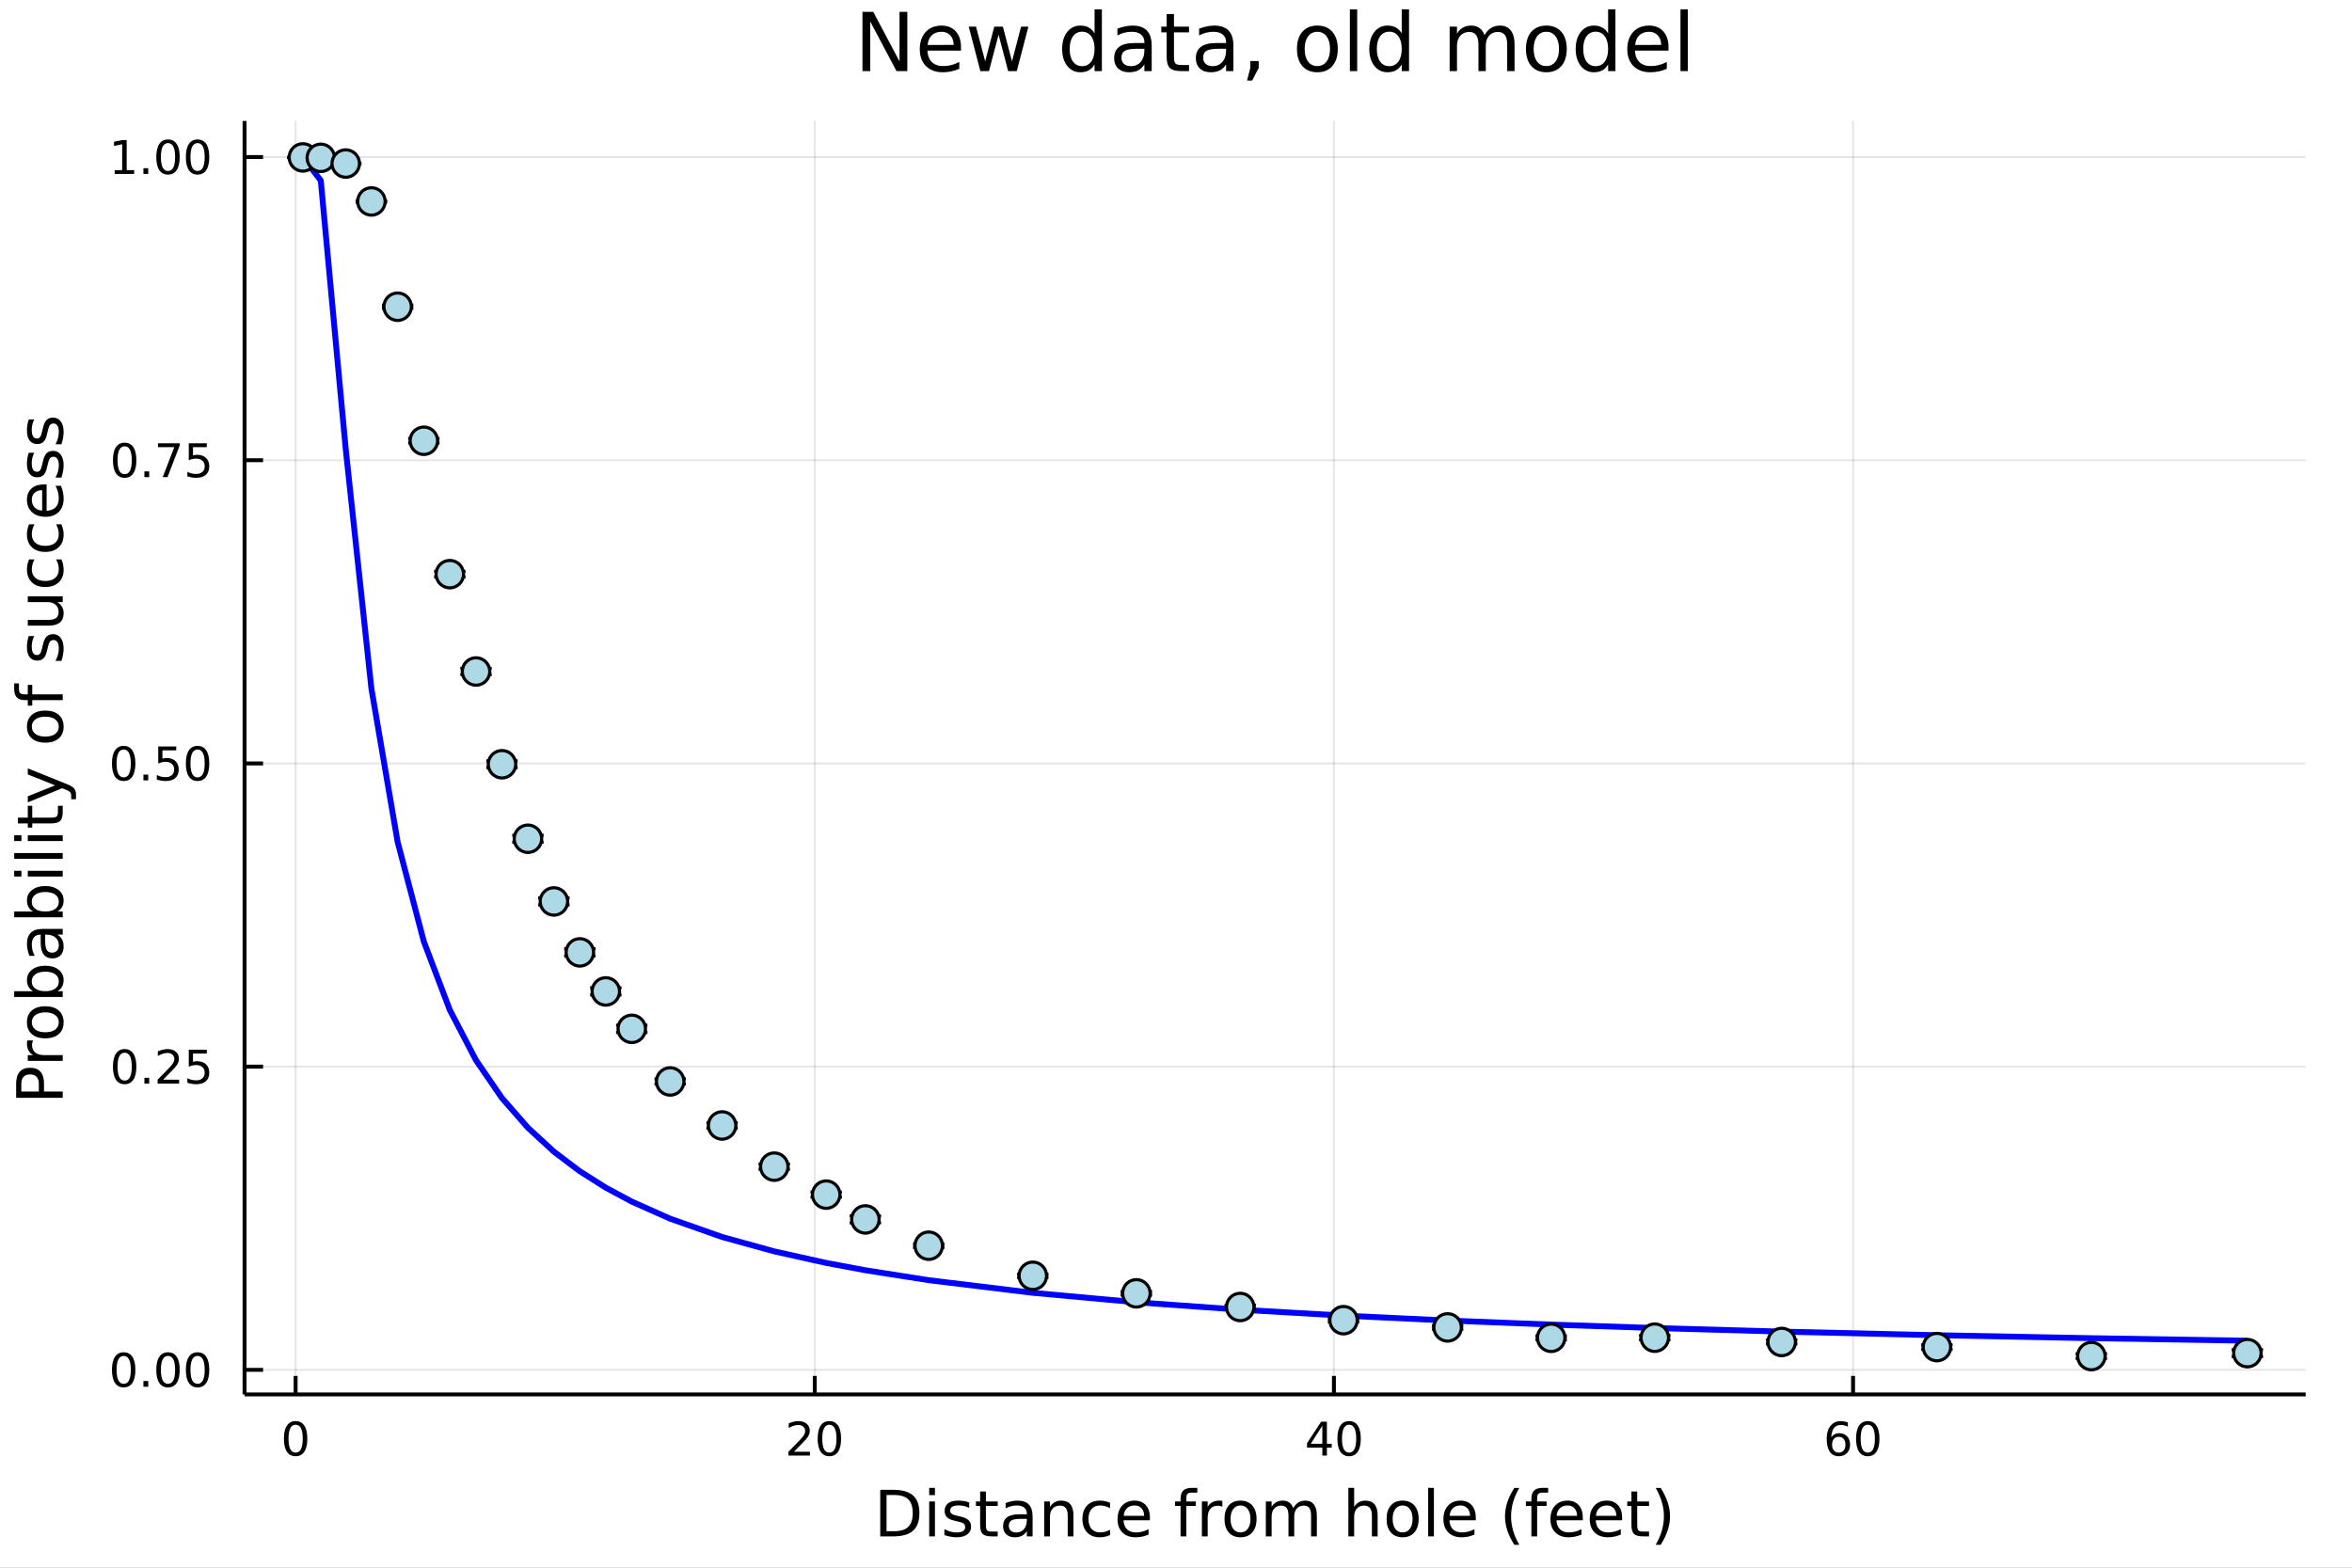 <?xml version="1.0" encoding="utf-8"?>
<svg xmlns="http://www.w3.org/2000/svg" xmlns:xlink="http://www.w3.org/1999/xlink" width="600" height="400" viewBox="0 0 2400 1600">
<rect x="0" y="0" width="2400" height="1600" fill="#808080" stroke="none"/>
<defs>
  <clipPath id="clip800">
    <rect x="0" y="0" width="2400" height="1600"/>
  </clipPath>
</defs>
<path clip-path="url(#clip800)" d="
M0 1600 L2400 1600 L2400 0 L0 0  Z
  " fill="#ffffff" fill-rule="evenodd" fill-opacity="1"/>
<defs>
  <clipPath id="clip801">
    <rect x="480" y="0" width="1681" height="1600"/>
  </clipPath>
</defs>
<path clip-path="url(#clip800)" d="
M249.542 1423.18 L2352.76 1423.18 L2352.76 123.472 L249.542 123.472  Z
  " fill="#ffffff" fill-rule="evenodd" fill-opacity="1"/>
<defs>
  <clipPath id="clip802">
    <rect x="249" y="123" width="2104" height="1301"/>
  </clipPath>
</defs>
<polyline clip-path="url(#clip802)" style="stroke:#000000; stroke-linecap:butt; stroke-linejoin:round; stroke-width:2; stroke-opacity:0.1; fill:none" points="
  301.651,1423.18 301.651,123.472 
  "/>
<polyline clip-path="url(#clip802)" style="stroke:#000000; stroke-linecap:butt; stroke-linejoin:round; stroke-width:2; stroke-opacity:0.1; fill:none" points="
  831.397,1423.18 831.397,123.472 
  "/>
<polyline clip-path="url(#clip802)" style="stroke:#000000; stroke-linecap:butt; stroke-linejoin:round; stroke-width:2; stroke-opacity:0.1; fill:none" points="
  1361.14,1423.18 1361.14,123.472 
  "/>
<polyline clip-path="url(#clip802)" style="stroke:#000000; stroke-linecap:butt; stroke-linejoin:round; stroke-width:2; stroke-opacity:0.1; fill:none" points="
  1890.89,1423.18 1890.89,123.472 
  "/>
<polyline clip-path="url(#clip800)" style="stroke:#000000; stroke-linecap:butt; stroke-linejoin:round; stroke-width:4; stroke-opacity:1; fill:none" points="
  249.542,1423.18 2352.76,1423.18 
  "/>
<polyline clip-path="url(#clip800)" style="stroke:#000000; stroke-linecap:butt; stroke-linejoin:round; stroke-width:4; stroke-opacity:1; fill:none" points="
  301.651,1423.18 301.651,1404.28 
  "/>
<polyline clip-path="url(#clip800)" style="stroke:#000000; stroke-linecap:butt; stroke-linejoin:round; stroke-width:4; stroke-opacity:1; fill:none" points="
  831.397,1423.18 831.397,1404.28 
  "/>
<polyline clip-path="url(#clip800)" style="stroke:#000000; stroke-linecap:butt; stroke-linejoin:round; stroke-width:4; stroke-opacity:1; fill:none" points="
  1361.14,1423.18 1361.14,1404.28 
  "/>
<polyline clip-path="url(#clip800)" style="stroke:#000000; stroke-linecap:butt; stroke-linejoin:round; stroke-width:4; stroke-opacity:1; fill:none" points="
  1890.89,1423.18 1890.89,1404.28 
  "/>
<path clip-path="url(#clip800)" d="M301.651 1454.1 Q298.039 1454.1 296.211 1457.66 Q294.405 1461.2 294.405 1468.33 Q294.405 1475.44 296.211 1479.01 Q298.039 1482.55 301.651 1482.55 Q305.285 1482.55 307.09 1479.01 Q308.919 1475.44 308.919 1468.33 Q308.919 1461.2 307.09 1457.66 Q305.285 1454.1 301.651 1454.1 M301.651 1450.39 Q307.461 1450.39 310.516 1455 Q313.595 1459.58 313.595 1468.33 Q313.595 1477.06 310.516 1481.67 Q307.461 1486.25 301.651 1486.25 Q295.84 1486.25 292.762 1481.67 Q289.706 1477.06 289.706 1468.33 Q289.706 1459.58 292.762 1455 Q295.84 1450.39 301.651 1450.39 Z" fill="#000000" fill-rule="evenodd" fill-opacity="1" /><path clip-path="url(#clip800)" d="M810.17 1481.64 L826.489 1481.64 L826.489 1485.58 L804.545 1485.58 L804.545 1481.64 Q807.207 1478.89 811.79 1474.26 Q816.397 1469.61 817.577 1468.27 Q819.823 1465.74 820.702 1464.01 Q821.605 1462.25 821.605 1460.56 Q821.605 1457.8 819.661 1456.07 Q817.739 1454.33 814.637 1454.33 Q812.438 1454.33 809.985 1455.09 Q807.554 1455.86 804.776 1457.41 L804.776 1452.69 Q807.6 1451.55 810.054 1450.97 Q812.508 1450.39 814.545 1450.39 Q819.915 1450.39 823.11 1453.08 Q826.304 1455.77 826.304 1460.26 Q826.304 1462.39 825.494 1464.31 Q824.707 1466.2 822.6 1468.8 Q822.022 1469.47 818.92 1472.69 Q815.818 1475.88 810.17 1481.64 Z" fill="#000000" fill-rule="evenodd" fill-opacity="1" /><path clip-path="url(#clip800)" d="M846.304 1454.1 Q842.693 1454.1 840.864 1457.66 Q839.059 1461.2 839.059 1468.33 Q839.059 1475.44 840.864 1479.01 Q842.693 1482.55 846.304 1482.55 Q849.938 1482.55 851.744 1479.01 Q853.572 1475.44 853.572 1468.33 Q853.572 1461.2 851.744 1457.66 Q849.938 1454.1 846.304 1454.1 M846.304 1450.39 Q852.114 1450.39 855.17 1455 Q858.248 1459.58 858.248 1468.33 Q858.248 1477.06 855.17 1481.67 Q852.114 1486.25 846.304 1486.25 Q840.494 1486.25 837.415 1481.67 Q834.36 1477.06 834.36 1468.33 Q834.36 1459.58 837.415 1455 Q840.494 1450.39 846.304 1450.39 Z" fill="#000000" fill-rule="evenodd" fill-opacity="1" /><path clip-path="url(#clip800)" d="M1349.31 1455.09 L1337.51 1473.54 L1349.31 1473.54 L1349.31 1455.09 M1348.09 1451.02 L1353.97 1451.02 L1353.97 1473.54 L1358.9 1473.54 L1358.9 1477.43 L1353.97 1477.43 L1353.97 1485.58 L1349.31 1485.58 L1349.31 1477.43 L1333.71 1477.43 L1333.71 1472.92 L1348.09 1451.02 Z" fill="#000000" fill-rule="evenodd" fill-opacity="1" /><path clip-path="url(#clip800)" d="M1376.63 1454.1 Q1373.02 1454.1 1371.19 1457.66 Q1369.38 1461.2 1369.38 1468.33 Q1369.38 1475.44 1371.19 1479.01 Q1373.02 1482.55 1376.63 1482.55 Q1380.26 1482.55 1382.07 1479.01 Q1383.9 1475.44 1383.9 1468.33 Q1383.9 1461.2 1382.07 1457.66 Q1380.26 1454.1 1376.63 1454.1 M1376.63 1450.39 Q1382.44 1450.39 1385.49 1455 Q1388.57 1459.58 1388.57 1468.33 Q1388.57 1477.06 1385.49 1481.67 Q1382.44 1486.25 1376.63 1486.25 Q1370.82 1486.25 1367.74 1481.67 Q1364.68 1477.06 1364.68 1468.33 Q1364.68 1459.58 1367.74 1455 Q1370.82 1450.39 1376.63 1450.39 Z" fill="#000000" fill-rule="evenodd" fill-opacity="1" /><path clip-path="url(#clip800)" d="M1876.29 1466.44 Q1873.15 1466.44 1871.29 1468.59 Q1869.47 1470.74 1869.47 1474.49 Q1869.47 1478.22 1871.29 1480.39 Q1873.15 1482.55 1876.29 1482.55 Q1879.44 1482.55 1881.27 1480.39 Q1883.12 1478.22 1883.12 1474.49 Q1883.12 1470.74 1881.27 1468.59 Q1879.44 1466.44 1876.29 1466.44 M1885.58 1451.78 L1885.58 1456.04 Q1883.82 1455.21 1882.01 1454.77 Q1880.23 1454.33 1878.47 1454.33 Q1873.84 1454.33 1871.39 1457.45 Q1868.96 1460.58 1868.61 1466.9 Q1869.97 1464.89 1872.03 1463.82 Q1874.09 1462.73 1876.57 1462.73 Q1881.78 1462.73 1884.79 1465.9 Q1887.82 1469.05 1887.82 1474.49 Q1887.82 1479.82 1884.67 1483.03 Q1881.53 1486.25 1876.29 1486.25 Q1870.3 1486.25 1867.13 1481.67 Q1863.96 1477.06 1863.96 1468.33 Q1863.96 1460.14 1867.84 1455.28 Q1871.73 1450.39 1878.28 1450.39 Q1880.04 1450.39 1881.83 1450.74 Q1883.63 1451.09 1885.58 1451.78 Z" fill="#000000" fill-rule="evenodd" fill-opacity="1" /><path clip-path="url(#clip800)" d="M1905.88 1454.1 Q1902.27 1454.1 1900.44 1457.66 Q1898.63 1461.2 1898.63 1468.33 Q1898.63 1475.44 1900.44 1479.01 Q1902.27 1482.55 1905.88 1482.55 Q1909.51 1482.55 1911.32 1479.01 Q1913.15 1475.44 1913.15 1468.33 Q1913.15 1461.2 1911.32 1457.66 Q1909.51 1454.1 1905.88 1454.1 M1905.88 1450.39 Q1911.69 1450.39 1914.74 1455 Q1917.82 1459.58 1917.82 1468.33 Q1917.82 1477.06 1914.74 1481.67 Q1911.69 1486.25 1905.88 1486.25 Q1900.07 1486.25 1896.99 1481.67 Q1893.93 1477.06 1893.93 1468.33 Q1893.93 1459.58 1896.99 1455 Q1900.07 1450.39 1905.88 1450.39 Z" fill="#000000" fill-rule="evenodd" fill-opacity="1" /><path clip-path="url(#clip800)" d="M904.645 1525.81 L904.645 1562.76 L912.411 1562.76 Q922.246 1562.76 926.798 1558.3 Q931.381 1553.85 931.381 1544.24 Q931.381 1534.69 926.798 1530.26 Q922.246 1525.81 912.411 1525.81 L904.645 1525.81 M898.216 1520.52 L911.424 1520.52 Q925.238 1520.52 931.699 1526.28 Q938.16 1532.01 938.16 1544.24 Q938.16 1556.52 931.667 1562.28 Q925.174 1568.04 911.424 1568.04 L898.216 1568.04 L898.216 1520.52 Z" fill="#000000" fill-rule="evenodd" fill-opacity="1" /><path clip-path="url(#clip800)" d="M948.155 1532.4 L954.011 1532.4 L954.011 1568.04 L948.155 1568.04 L948.155 1532.4 M948.155 1518.52 L954.011 1518.52 L954.011 1525.93 L948.155 1525.93 L948.155 1518.52 Z" fill="#000000" fill-rule="evenodd" fill-opacity="1" /><path clip-path="url(#clip800)" d="M988.991 1533.45 L988.991 1538.98 Q986.508 1537.71 983.834 1537.07 Q981.161 1536.44 978.296 1536.44 Q973.936 1536.44 971.74 1537.77 Q969.575 1539.11 969.575 1541.79 Q969.575 1543.82 971.135 1545 Q972.694 1546.15 977.405 1547.2 L979.41 1547.64 Q985.649 1548.98 988.259 1551.43 Q990.9 1553.85 990.9 1558.21 Q990.9 1563.17 986.954 1566.07 Q983.039 1568.97 976.164 1568.97 Q973.299 1568.97 970.18 1568.39 Q967.093 1567.85 963.655 1566.74 L963.655 1560.69 Q966.902 1562.38 970.053 1563.24 Q973.204 1564.07 976.291 1564.07 Q980.429 1564.07 982.657 1562.66 Q984.885 1561.23 984.885 1558.65 Q984.885 1556.27 983.261 1554.99 Q981.67 1553.72 976.227 1552.54 L974.19 1552.07 Q968.748 1550.92 966.329 1548.56 Q963.91 1546.18 963.91 1542.04 Q963.91 1537.01 967.475 1534.27 Q971.039 1531.54 977.596 1531.54 Q980.843 1531.54 983.707 1532.01 Q986.572 1532.49 988.991 1533.45 Z" fill="#000000" fill-rule="evenodd" fill-opacity="1" /><path clip-path="url(#clip800)" d="M1006.02 1522.27 L1006.02 1532.4 L1018.08 1532.4 L1018.08 1536.95 L1006.02 1536.95 L1006.02 1556.3 Q1006.02 1560.66 1007.2 1561.9 Q1008.41 1563.14 1012.07 1563.14 L1018.08 1563.14 L1018.08 1568.04 L1012.07 1568.04 Q1005.29 1568.04 1002.71 1565.53 Q1000.13 1562.98 1000.13 1556.3 L1000.13 1536.95 L995.834 1536.95 L995.834 1532.4 L1000.13 1532.4 L1000.13 1522.27 L1006.02 1522.27 Z" fill="#000000" fill-rule="evenodd" fill-opacity="1" /><path clip-path="url(#clip800)" d="M1041.99 1550.12 Q1034.89 1550.12 1032.15 1551.75 Q1029.41 1553.37 1029.41 1557.29 Q1029.41 1560.4 1031.45 1562.25 Q1033.52 1564.07 1037.05 1564.07 Q1041.92 1564.07 1044.85 1560.63 Q1047.81 1557.16 1047.81 1551.43 L1047.81 1550.12 L1041.99 1550.12 M1053.67 1547.71 L1053.67 1568.04 L1047.81 1568.04 L1047.81 1562.63 Q1045.8 1565.88 1042.81 1567.44 Q1039.82 1568.97 1035.49 1568.97 Q1030.02 1568.97 1026.77 1565.91 Q1023.56 1562.82 1023.56 1557.67 Q1023.56 1551.65 1027.57 1548.6 Q1031.61 1545.54 1039.6 1545.54 L1047.81 1545.54 L1047.81 1544.97 Q1047.81 1540.93 1045.14 1538.73 Q1042.49 1536.5 1037.69 1536.5 Q1034.63 1536.5 1031.74 1537.23 Q1028.84 1537.97 1026.17 1539.43 L1026.17 1534.02 Q1029.38 1532.78 1032.4 1532.17 Q1035.43 1531.54 1038.29 1531.54 Q1046.03 1531.54 1049.85 1535.55 Q1053.67 1539.56 1053.67 1547.71 Z" fill="#000000" fill-rule="evenodd" fill-opacity="1" /><path clip-path="url(#clip800)" d="M1095.36 1546.53 L1095.36 1568.04 L1089.51 1568.04 L1089.51 1546.72 Q1089.51 1541.66 1087.53 1539.14 Q1085.56 1536.63 1081.61 1536.63 Q1076.87 1536.63 1074.13 1539.65 Q1071.39 1542.68 1071.39 1547.9 L1071.39 1568.04 L1065.51 1568.04 L1065.51 1532.4 L1071.39 1532.4 L1071.39 1537.93 Q1073.5 1534.72 1076.33 1533.13 Q1079.19 1531.54 1082.92 1531.54 Q1089.06 1531.54 1092.21 1535.36 Q1095.36 1539.14 1095.36 1546.53 Z" fill="#000000" fill-rule="evenodd" fill-opacity="1" /><path clip-path="url(#clip800)" d="M1132.7 1533.76 L1132.7 1539.24 Q1130.21 1537.87 1127.7 1537.2 Q1125.22 1536.5 1122.67 1536.5 Q1116.97 1536.5 1113.82 1540.13 Q1110.67 1543.73 1110.67 1550.25 Q1110.67 1556.78 1113.82 1560.4 Q1116.97 1564 1122.67 1564 Q1125.22 1564 1127.7 1563.33 Q1130.21 1562.63 1132.7 1561.26 L1132.7 1566.68 Q1130.25 1567.82 1127.6 1568.39 Q1124.99 1568.97 1122.03 1568.97 Q1113.98 1568.97 1109.24 1563.91 Q1104.5 1558.85 1104.5 1550.25 Q1104.5 1541.53 1109.27 1536.53 Q1114.08 1531.54 1122.42 1531.54 Q1125.12 1531.54 1127.7 1532.11 Q1130.28 1532.65 1132.7 1533.76 Z" fill="#000000" fill-rule="evenodd" fill-opacity="1" /><path clip-path="url(#clip800)" d="M1173.37 1548.76 L1173.37 1551.62 L1146.45 1551.62 Q1146.83 1557.67 1150.07 1560.85 Q1153.35 1564 1159.18 1564 Q1162.55 1564 1165.7 1563.17 Q1168.89 1562.35 1172 1560.69 L1172 1566.23 Q1168.85 1567.57 1165.54 1568.27 Q1162.23 1568.97 1158.83 1568.97 Q1150.3 1568.97 1145.3 1564 Q1140.34 1559.04 1140.34 1550.57 Q1140.34 1541.82 1145.05 1536.69 Q1149.79 1531.54 1157.81 1531.54 Q1165 1531.54 1169.17 1536.18 Q1173.37 1540.8 1173.37 1548.76 M1167.52 1547.04 Q1167.45 1542.23 1164.81 1539.37 Q1162.2 1536.5 1157.87 1536.5 Q1152.97 1536.5 1150.01 1539.27 Q1147.08 1542.04 1146.64 1547.07 L1167.52 1547.04 Z" fill="#000000" fill-rule="evenodd" fill-opacity="1" /><path clip-path="url(#clip800)" d="M1221.75 1518.52 L1221.75 1523.39 L1216.15 1523.39 Q1213 1523.39 1211.76 1524.66 Q1210.55 1525.93 1210.55 1529.24 L1210.55 1532.4 L1220.19 1532.4 L1220.19 1536.95 L1210.55 1536.95 L1210.55 1568.04 L1204.66 1568.04 L1204.66 1536.95 L1199.06 1536.95 L1199.06 1532.4 L1204.66 1532.4 L1204.66 1529.91 Q1204.66 1523.96 1207.43 1521.26 Q1210.2 1518.52 1216.21 1518.52 L1221.75 1518.52 Z" fill="#000000" fill-rule="evenodd" fill-opacity="1" /><path clip-path="url(#clip800)" d="M1247.31 1537.87 Q1246.32 1537.3 1245.15 1537.04 Q1244 1536.76 1242.6 1536.76 Q1237.64 1536.76 1234.96 1540 Q1232.32 1543.22 1232.32 1549.27 L1232.32 1568.04 L1226.43 1568.04 L1226.43 1532.4 L1232.32 1532.4 L1232.32 1537.93 Q1234.17 1534.69 1237.13 1533.13 Q1240.09 1531.54 1244.32 1531.54 Q1244.92 1531.54 1245.66 1531.63 Q1246.39 1531.7 1247.28 1531.85 L1247.31 1537.87 Z" fill="#000000" fill-rule="evenodd" fill-opacity="1" /><path clip-path="url(#clip800)" d="M1265.84 1536.5 Q1261.12 1536.5 1258.39 1540.19 Q1255.65 1543.85 1255.65 1550.25 Q1255.65 1556.65 1258.36 1560.34 Q1261.09 1564 1265.84 1564 Q1270.51 1564 1273.25 1560.31 Q1275.99 1556.62 1275.99 1550.25 Q1275.99 1543.92 1273.25 1540.23 Q1270.51 1536.5 1265.84 1536.5 M1265.84 1531.54 Q1273.47 1531.54 1277.83 1536.5 Q1282.2 1541.47 1282.2 1550.25 Q1282.2 1559 1277.83 1564 Q1273.47 1568.97 1265.84 1568.97 Q1258.16 1568.97 1253.8 1564 Q1249.48 1559 1249.48 1550.25 Q1249.48 1541.47 1253.8 1536.5 Q1258.16 1531.54 1265.84 1531.54 Z" fill="#000000" fill-rule="evenodd" fill-opacity="1" /><path clip-path="url(#clip800)" d="M1319.66 1539.24 Q1321.85 1535.29 1324.91 1533.41 Q1327.96 1531.54 1332.1 1531.54 Q1337.67 1531.54 1340.7 1535.45 Q1343.72 1539.33 1343.72 1546.53 L1343.72 1568.04 L1337.83 1568.04 L1337.83 1546.72 Q1337.83 1541.59 1336.02 1539.11 Q1334.2 1536.63 1330.48 1536.63 Q1325.93 1536.63 1323.29 1539.65 Q1320.64 1542.68 1320.64 1547.9 L1320.64 1568.04 L1314.76 1568.04 L1314.76 1546.72 Q1314.76 1541.56 1312.94 1539.11 Q1311.13 1536.63 1307.34 1536.63 Q1302.85 1536.63 1300.21 1539.68 Q1297.57 1542.71 1297.57 1547.9 L1297.57 1568.04 L1291.68 1568.04 L1291.68 1532.4 L1297.57 1532.4 L1297.57 1537.93 Q1299.57 1534.66 1302.37 1533.1 Q1305.18 1531.54 1309.03 1531.54 Q1312.91 1531.54 1315.62 1533.51 Q1318.35 1535.48 1319.66 1539.24 Z" fill="#000000" fill-rule="evenodd" fill-opacity="1" /><path clip-path="url(#clip800)" d="M1405.75 1546.53 L1405.75 1568.04 L1399.9 1568.04 L1399.9 1546.72 Q1399.9 1541.66 1397.92 1539.14 Q1395.95 1536.63 1392 1536.63 Q1387.26 1536.63 1384.52 1539.65 Q1381.79 1542.68 1381.79 1547.9 L1381.79 1568.04 L1375.9 1568.04 L1375.9 1518.52 L1381.79 1518.52 L1381.79 1537.93 Q1383.89 1534.72 1386.72 1533.13 Q1389.58 1531.54 1393.31 1531.54 Q1399.45 1531.54 1402.6 1535.36 Q1405.75 1539.14 1405.75 1546.53 Z" fill="#000000" fill-rule="evenodd" fill-opacity="1" /><path clip-path="url(#clip800)" d="M1431.25 1536.5 Q1426.54 1536.5 1423.8 1540.19 Q1421.06 1543.85 1421.06 1550.25 Q1421.06 1556.65 1423.77 1560.34 Q1426.51 1564 1431.25 1564 Q1435.93 1564 1438.66 1560.31 Q1441.4 1556.62 1441.4 1550.25 Q1441.4 1543.92 1438.66 1540.23 Q1435.93 1536.5 1431.25 1536.5 M1431.25 1531.54 Q1438.89 1531.54 1443.25 1536.5 Q1447.61 1541.47 1447.61 1550.25 Q1447.61 1559 1443.25 1564 Q1438.89 1568.97 1431.25 1568.97 Q1423.58 1568.97 1419.22 1564 Q1414.89 1559 1414.89 1550.25 Q1414.89 1541.47 1419.22 1536.5 Q1423.58 1531.54 1431.25 1531.54 Z" fill="#000000" fill-rule="evenodd" fill-opacity="1" /><path clip-path="url(#clip800)" d="M1457.32 1518.52 L1463.17 1518.52 L1463.17 1568.04 L1457.32 1568.04 L1457.32 1518.52 Z" fill="#000000" fill-rule="evenodd" fill-opacity="1" /><path clip-path="url(#clip800)" d="M1505.92 1548.76 L1505.92 1551.62 L1478.99 1551.62 Q1479.37 1557.67 1482.62 1560.85 Q1485.9 1564 1491.72 1564 Q1495.1 1564 1498.25 1563.17 Q1501.43 1562.35 1504.55 1560.69 L1504.55 1566.23 Q1501.4 1567.57 1498.09 1568.27 Q1494.78 1568.97 1491.37 1568.97 Q1482.84 1568.97 1477.85 1564 Q1472.88 1559.04 1472.88 1550.57 Q1472.88 1541.82 1477.59 1536.69 Q1482.33 1531.54 1490.35 1531.54 Q1497.55 1531.54 1501.72 1536.18 Q1505.92 1540.8 1505.92 1548.76 M1500.06 1547.04 Q1500 1542.23 1497.36 1539.37 Q1494.75 1536.5 1490.42 1536.5 Q1485.52 1536.5 1482.56 1539.27 Q1479.63 1542.04 1479.18 1547.07 L1500.06 1547.04 Z" fill="#000000" fill-rule="evenodd" fill-opacity="1" /><path clip-path="url(#clip800)" d="M1550.32 1518.58 Q1546.05 1525.9 1543.98 1533.06 Q1541.92 1540.23 1541.92 1547.58 Q1541.92 1554.93 1543.98 1562.16 Q1546.09 1569.35 1550.32 1576.64 L1545.23 1576.64 Q1540.45 1569.16 1538.06 1561.93 Q1535.71 1554.71 1535.71 1547.58 Q1535.71 1540.48 1538.06 1533.29 Q1540.42 1526.09 1545.23 1518.58 L1550.32 1518.58 Z" fill="#000000" fill-rule="evenodd" fill-opacity="1" /><path clip-path="url(#clip800)" d="M1579.73 1518.52 L1579.73 1523.39 L1574.13 1523.39 Q1570.98 1523.39 1569.73 1524.66 Q1568.52 1525.93 1568.52 1529.24 L1568.52 1532.4 L1578.17 1532.4 L1578.17 1536.95 L1568.52 1536.95 L1568.52 1568.04 L1562.64 1568.04 L1562.64 1536.95 L1557.03 1536.95 L1557.03 1532.4 L1562.64 1532.4 L1562.64 1529.91 Q1562.64 1523.96 1565.41 1521.26 Q1568.17 1518.52 1574.19 1518.52 L1579.73 1518.52 Z" fill="#000000" fill-rule="evenodd" fill-opacity="1" /><path clip-path="url(#clip800)" d="M1615.12 1548.76 L1615.12 1551.62 L1588.19 1551.62 Q1588.58 1557.67 1591.82 1560.85 Q1595.1 1564 1600.93 1564 Q1604.3 1564 1607.45 1563.17 Q1610.63 1562.35 1613.75 1560.69 L1613.75 1566.23 Q1610.6 1567.57 1607.29 1568.27 Q1603.98 1568.97 1600.58 1568.97 Q1592.05 1568.97 1587.05 1564 Q1582.08 1559.04 1582.08 1550.57 Q1582.08 1541.82 1586.79 1536.69 Q1591.54 1531.54 1599.56 1531.54 Q1606.75 1531.54 1610.92 1536.18 Q1615.12 1540.8 1615.12 1548.76 M1609.27 1547.04 Q1609.2 1542.23 1606.56 1539.37 Q1603.95 1536.5 1599.62 1536.5 Q1594.72 1536.5 1591.76 1539.27 Q1588.83 1542.04 1588.39 1547.07 L1609.27 1547.04 Z" fill="#000000" fill-rule="evenodd" fill-opacity="1" /><path clip-path="url(#clip800)" d="M1655.23 1548.76 L1655.23 1551.62 L1628.3 1551.62 Q1628.68 1557.67 1631.93 1560.85 Q1635.21 1564 1641.03 1564 Q1644.4 1564 1647.55 1563.17 Q1650.74 1562.35 1653.86 1560.69 L1653.86 1566.23 Q1650.71 1567.57 1647.4 1568.27 Q1644.09 1568.97 1640.68 1568.97 Q1632.15 1568.97 1627.15 1564 Q1622.19 1559.04 1622.19 1550.57 Q1622.19 1541.82 1626.9 1536.69 Q1631.64 1531.54 1639.66 1531.54 Q1646.85 1531.54 1651.02 1536.18 Q1655.23 1540.8 1655.23 1548.76 M1649.37 1547.04 Q1649.31 1542.23 1646.66 1539.37 Q1644.05 1536.5 1639.72 1536.5 Q1634.82 1536.5 1631.86 1539.27 Q1628.94 1542.04 1628.49 1547.07 L1649.37 1547.04 Z" fill="#000000" fill-rule="evenodd" fill-opacity="1" /><path clip-path="url(#clip800)" d="M1670.63 1522.27 L1670.63 1532.4 L1682.69 1532.4 L1682.69 1536.95 L1670.63 1536.95 L1670.63 1556.3 Q1670.63 1560.66 1671.81 1561.9 Q1673.02 1563.14 1676.68 1563.14 L1682.69 1563.14 L1682.69 1568.04 L1676.68 1568.04 Q1669.9 1568.04 1667.32 1565.53 Q1664.74 1562.98 1664.74 1556.3 L1664.74 1536.95 L1660.45 1536.95 L1660.45 1532.4 L1664.74 1532.4 L1664.74 1522.27 L1670.63 1522.27 Z" fill="#000000" fill-rule="evenodd" fill-opacity="1" /><path clip-path="url(#clip800)" d="M1689.47 1518.58 L1694.57 1518.58 Q1699.34 1526.09 1701.7 1533.29 Q1704.08 1540.48 1704.08 1547.58 Q1704.08 1554.71 1701.7 1561.93 Q1699.34 1569.16 1694.57 1576.64 L1689.47 1576.64 Q1693.71 1569.35 1695.78 1562.16 Q1697.88 1554.93 1697.88 1547.58 Q1697.88 1540.23 1695.78 1533.06 Q1693.71 1525.9 1689.47 1518.58 Z" fill="#000000" fill-rule="evenodd" fill-opacity="1" /><polyline clip-path="url(#clip802)" style="stroke:#000000; stroke-linecap:butt; stroke-linejoin:round; stroke-width:2; stroke-opacity:0.1; fill:none" points="
  249.542,1398.07 2352.76,1398.07 
  "/>
<polyline clip-path="url(#clip802)" style="stroke:#000000; stroke-linecap:butt; stroke-linejoin:round; stroke-width:2; stroke-opacity:0.1; fill:none" points="
  249.542,1088.62 2352.76,1088.62 
  "/>
<polyline clip-path="url(#clip802)" style="stroke:#000000; stroke-linecap:butt; stroke-linejoin:round; stroke-width:2; stroke-opacity:0.1; fill:none" points="
  249.542,779.164 2352.76,779.164 
  "/>
<polyline clip-path="url(#clip802)" style="stroke:#000000; stroke-linecap:butt; stroke-linejoin:round; stroke-width:2; stroke-opacity:0.1; fill:none" points="
  249.542,469.71 2352.76,469.71 
  "/>
<polyline clip-path="url(#clip802)" style="stroke:#000000; stroke-linecap:butt; stroke-linejoin:round; stroke-width:2; stroke-opacity:0.1; fill:none" points="
  249.542,160.256 2352.76,160.256 
  "/>
<polyline clip-path="url(#clip800)" style="stroke:#000000; stroke-linecap:butt; stroke-linejoin:round; stroke-width:4; stroke-opacity:1; fill:none" points="
  249.542,1423.18 249.542,123.472 
  "/>
<polyline clip-path="url(#clip800)" style="stroke:#000000; stroke-linecap:butt; stroke-linejoin:round; stroke-width:4; stroke-opacity:1; fill:none" points="
  249.542,1398.07 268.44,1398.07 
  "/>
<polyline clip-path="url(#clip800)" style="stroke:#000000; stroke-linecap:butt; stroke-linejoin:round; stroke-width:4; stroke-opacity:1; fill:none" points="
  249.542,1088.62 268.44,1088.62 
  "/>
<polyline clip-path="url(#clip800)" style="stroke:#000000; stroke-linecap:butt; stroke-linejoin:round; stroke-width:4; stroke-opacity:1; fill:none" points="
  249.542,779.164 268.44,779.164 
  "/>
<polyline clip-path="url(#clip800)" style="stroke:#000000; stroke-linecap:butt; stroke-linejoin:round; stroke-width:4; stroke-opacity:1; fill:none" points="
  249.542,469.71 268.44,469.71 
  "/>
<polyline clip-path="url(#clip800)" style="stroke:#000000; stroke-linecap:butt; stroke-linejoin:round; stroke-width:4; stroke-opacity:1; fill:none" points="
  249.542,160.256 268.44,160.256 
  "/>
<path clip-path="url(#clip800)" d="M126.205 1383.87 Q122.593 1383.87 120.765 1387.43 Q118.959 1390.98 118.959 1398.11 Q118.959 1405.21 120.765 1408.78 Q122.593 1412.32 126.205 1412.32 Q129.839 1412.32 131.644 1408.78 Q133.473 1405.21 133.473 1398.11 Q133.473 1390.98 131.644 1387.43 Q129.839 1383.87 126.205 1383.87 M126.205 1380.17 Q132.015 1380.17 135.07 1384.77 Q138.149 1389.36 138.149 1398.11 Q138.149 1406.83 135.07 1411.44 Q132.015 1416.02 126.205 1416.02 Q120.394 1416.02 117.316 1411.44 Q114.26 1406.83 114.26 1398.11 Q114.26 1389.36 117.316 1384.77 Q120.394 1380.17 126.205 1380.17 Z" fill="#000000" fill-rule="evenodd" fill-opacity="1" /><path clip-path="url(#clip800)" d="M146.366 1409.47 L151.251 1409.47 L151.251 1415.35 L146.366 1415.35 L146.366 1409.47 Z" fill="#000000" fill-rule="evenodd" fill-opacity="1" /><path clip-path="url(#clip800)" d="M171.436 1383.87 Q167.825 1383.87 165.996 1387.43 Q164.19 1390.98 164.19 1398.11 Q164.19 1405.21 165.996 1408.78 Q167.825 1412.32 171.436 1412.32 Q175.07 1412.32 176.876 1408.78 Q178.704 1405.21 178.704 1398.11 Q178.704 1390.98 176.876 1387.43 Q175.07 1383.87 171.436 1383.87 M171.436 1380.17 Q177.246 1380.17 180.301 1384.77 Q183.38 1389.36 183.38 1398.11 Q183.38 1406.83 180.301 1411.44 Q177.246 1416.02 171.436 1416.02 Q165.626 1416.02 162.547 1411.44 Q159.491 1406.83 159.491 1398.11 Q159.491 1389.36 162.547 1384.77 Q165.626 1380.17 171.436 1380.17 Z" fill="#000000" fill-rule="evenodd" fill-opacity="1" /><path clip-path="url(#clip800)" d="M201.598 1383.87 Q197.987 1383.87 196.158 1387.43 Q194.352 1390.98 194.352 1398.11 Q194.352 1405.21 196.158 1408.78 Q197.987 1412.32 201.598 1412.32 Q205.232 1412.32 207.037 1408.78 Q208.866 1405.21 208.866 1398.11 Q208.866 1390.98 207.037 1387.43 Q205.232 1383.87 201.598 1383.87 M201.598 1380.17 Q207.408 1380.17 210.463 1384.77 Q213.542 1389.36 213.542 1398.11 Q213.542 1406.83 210.463 1411.44 Q207.408 1416.02 201.598 1416.02 Q195.787 1416.02 192.709 1411.44 Q189.653 1406.83 189.653 1398.11 Q189.653 1389.36 192.709 1384.77 Q195.787 1380.17 201.598 1380.17 Z" fill="#000000" fill-rule="evenodd" fill-opacity="1" /><path clip-path="url(#clip800)" d="M127.2 1074.42 Q123.589 1074.42 121.76 1077.98 Q119.955 1081.52 119.955 1088.65 Q119.955 1095.76 121.76 1099.32 Q123.589 1102.87 127.2 1102.87 Q130.834 1102.87 132.64 1099.32 Q134.468 1095.76 134.468 1088.65 Q134.468 1081.52 132.64 1077.98 Q130.834 1074.42 127.2 1074.42 M127.2 1070.71 Q133.01 1070.71 136.066 1075.32 Q139.144 1079.9 139.144 1088.65 Q139.144 1097.38 136.066 1101.99 Q133.01 1106.57 127.2 1106.57 Q121.39 1106.57 118.311 1101.99 Q115.256 1097.38 115.256 1088.65 Q115.256 1079.9 118.311 1075.32 Q121.39 1070.71 127.2 1070.71 Z" fill="#000000" fill-rule="evenodd" fill-opacity="1" /><path clip-path="url(#clip800)" d="M147.362 1100.02 L152.246 1100.02 L152.246 1105.9 L147.362 1105.9 L147.362 1100.02 Z" fill="#000000" fill-rule="evenodd" fill-opacity="1" /><path clip-path="url(#clip800)" d="M166.459 1101.96 L182.778 1101.96 L182.778 1105.9 L160.834 1105.9 L160.834 1101.96 Q163.496 1099.21 168.079 1094.58 Q172.686 1089.93 173.866 1088.58 Q176.112 1086.06 176.991 1084.32 Q177.894 1082.56 177.894 1080.87 Q177.894 1078.12 175.95 1076.38 Q174.028 1074.65 170.927 1074.65 Q168.727 1074.65 166.274 1075.41 Q163.843 1076.18 161.065 1077.73 L161.065 1073 Q163.89 1071.87 166.343 1071.29 Q168.797 1070.71 170.834 1070.71 Q176.204 1070.71 179.399 1073.4 Q182.593 1076.08 182.593 1080.57 Q182.593 1082.7 181.783 1084.62 Q180.996 1086.52 178.889 1089.12 Q178.311 1089.79 175.209 1093 Q172.107 1096.2 166.459 1101.96 Z" fill="#000000" fill-rule="evenodd" fill-opacity="1" /><path clip-path="url(#clip800)" d="M192.639 1071.34 L210.996 1071.34 L210.996 1075.27 L196.922 1075.27 L196.922 1083.74 Q197.94 1083.4 198.959 1083.24 Q199.977 1083.05 200.996 1083.05 Q206.783 1083.05 210.162 1086.22 Q213.542 1089.39 213.542 1094.81 Q213.542 1100.39 210.07 1103.49 Q206.598 1106.57 200.278 1106.57 Q198.102 1106.57 195.834 1106.2 Q193.588 1105.83 191.181 1105.09 L191.181 1100.39 Q193.264 1101.52 195.487 1102.08 Q197.709 1102.63 200.186 1102.63 Q204.19 1102.63 206.528 1100.53 Q208.866 1098.42 208.866 1094.81 Q208.866 1091.2 206.528 1089.09 Q204.19 1086.99 200.186 1086.99 Q198.311 1086.99 196.436 1087.4 Q194.584 1087.82 192.639 1088.7 L192.639 1071.34 Z" fill="#000000" fill-rule="evenodd" fill-opacity="1" /><path clip-path="url(#clip800)" d="M126.205 764.962 Q122.593 764.962 120.765 768.527 Q118.959 772.069 118.959 779.198 Q118.959 786.305 120.765 789.87 Q122.593 793.411 126.205 793.411 Q129.839 793.411 131.644 789.87 Q133.473 786.305 133.473 779.198 Q133.473 772.069 131.644 768.527 Q129.839 764.962 126.205 764.962 M126.205 761.259 Q132.015 761.259 135.07 765.865 Q138.149 770.448 138.149 779.198 Q138.149 787.925 135.07 792.532 Q132.015 797.115 126.205 797.115 Q120.394 797.115 117.316 792.532 Q114.26 787.925 114.26 779.198 Q114.26 770.448 117.316 765.865 Q120.394 761.259 126.205 761.259 Z" fill="#000000" fill-rule="evenodd" fill-opacity="1" /><path clip-path="url(#clip800)" d="M146.366 790.564 L151.251 790.564 L151.251 796.444 L146.366 796.444 L146.366 790.564 Z" fill="#000000" fill-rule="evenodd" fill-opacity="1" /><path clip-path="url(#clip800)" d="M161.482 761.884 L179.839 761.884 L179.839 765.819 L165.765 765.819 L165.765 774.291 Q166.783 773.944 167.802 773.782 Q168.82 773.597 169.839 773.597 Q175.626 773.597 179.005 776.768 Q182.385 779.939 182.385 785.356 Q182.385 790.934 178.913 794.036 Q175.44 797.115 169.121 797.115 Q166.945 797.115 164.677 796.745 Q162.431 796.374 160.024 795.634 L160.024 790.934 Q162.107 792.069 164.329 792.624 Q166.552 793.18 169.028 793.18 Q173.033 793.18 175.371 791.073 Q177.709 788.967 177.709 785.356 Q177.709 781.745 175.371 779.638 Q173.033 777.532 169.028 777.532 Q167.153 777.532 165.278 777.948 Q163.427 778.365 161.482 779.245 L161.482 761.884 Z" fill="#000000" fill-rule="evenodd" fill-opacity="1" /><path clip-path="url(#clip800)" d="M201.598 764.962 Q197.987 764.962 196.158 768.527 Q194.352 772.069 194.352 779.198 Q194.352 786.305 196.158 789.87 Q197.987 793.411 201.598 793.411 Q205.232 793.411 207.037 789.87 Q208.866 786.305 208.866 779.198 Q208.866 772.069 207.037 768.527 Q205.232 764.962 201.598 764.962 M201.598 761.259 Q207.408 761.259 210.463 765.865 Q213.542 770.448 213.542 779.198 Q213.542 787.925 210.463 792.532 Q207.408 797.115 201.598 797.115 Q195.787 797.115 192.709 792.532 Q189.653 787.925 189.653 779.198 Q189.653 770.448 192.709 765.865 Q195.787 761.259 201.598 761.259 Z" fill="#000000" fill-rule="evenodd" fill-opacity="1" /><path clip-path="url(#clip800)" d="M127.2 455.509 Q123.589 455.509 121.76 459.073 Q119.955 462.615 119.955 469.745 Q119.955 476.851 121.76 480.416 Q123.589 483.958 127.2 483.958 Q130.834 483.958 132.64 480.416 Q134.468 476.851 134.468 469.745 Q134.468 462.615 132.64 459.073 Q130.834 455.509 127.2 455.509 M127.2 451.805 Q133.01 451.805 136.066 456.411 Q139.144 460.995 139.144 469.745 Q139.144 478.472 136.066 483.078 Q133.01 487.661 127.2 487.661 Q121.39 487.661 118.311 483.078 Q115.256 478.472 115.256 469.745 Q115.256 460.995 118.311 456.411 Q121.39 451.805 127.2 451.805 Z" fill="#000000" fill-rule="evenodd" fill-opacity="1" /><path clip-path="url(#clip800)" d="M147.362 481.11 L152.246 481.11 L152.246 486.99 L147.362 486.99 L147.362 481.11 Z" fill="#000000" fill-rule="evenodd" fill-opacity="1" /><path clip-path="url(#clip800)" d="M161.251 452.43 L183.473 452.43 L183.473 454.421 L170.927 486.99 L166.042 486.99 L177.848 456.365 L161.251 456.365 L161.251 452.43 Z" fill="#000000" fill-rule="evenodd" fill-opacity="1" /><path clip-path="url(#clip800)" d="M192.639 452.43 L210.996 452.43 L210.996 456.365 L196.922 456.365 L196.922 464.837 Q197.94 464.49 198.959 464.328 Q199.977 464.143 200.996 464.143 Q206.783 464.143 210.162 467.314 Q213.542 470.485 213.542 475.902 Q213.542 481.481 210.07 484.583 Q206.598 487.661 200.278 487.661 Q198.102 487.661 195.834 487.291 Q193.588 486.921 191.181 486.18 L191.181 481.481 Q193.264 482.615 195.487 483.171 Q197.709 483.726 200.186 483.726 Q204.19 483.726 206.528 481.62 Q208.866 479.513 208.866 475.902 Q208.866 472.291 206.528 470.185 Q204.19 468.078 200.186 468.078 Q198.311 468.078 196.436 468.495 Q194.584 468.911 192.639 469.791 L192.639 452.43 Z" fill="#000000" fill-rule="evenodd" fill-opacity="1" /><path clip-path="url(#clip800)" d="M117.015 173.601 L124.654 173.601 L124.654 147.236 L116.343 148.902 L116.343 144.643 L124.607 142.976 L129.283 142.976 L129.283 173.601 L136.922 173.601 L136.922 177.536 L117.015 177.536 L117.015 173.601 Z" fill="#000000" fill-rule="evenodd" fill-opacity="1" /><path clip-path="url(#clip800)" d="M146.366 171.657 L151.251 171.657 L151.251 177.536 L146.366 177.536 L146.366 171.657 Z" fill="#000000" fill-rule="evenodd" fill-opacity="1" /><path clip-path="url(#clip800)" d="M171.436 146.055 Q167.825 146.055 165.996 149.62 Q164.19 153.161 164.19 160.291 Q164.19 167.397 165.996 170.962 Q167.825 174.504 171.436 174.504 Q175.07 174.504 176.876 170.962 Q178.704 167.397 178.704 160.291 Q178.704 153.161 176.876 149.62 Q175.07 146.055 171.436 146.055 M171.436 142.351 Q177.246 142.351 180.301 146.958 Q183.38 151.541 183.38 160.291 Q183.38 169.018 180.301 173.624 Q177.246 178.208 171.436 178.208 Q165.626 178.208 162.547 173.624 Q159.491 169.018 159.491 160.291 Q159.491 151.541 162.547 146.958 Q165.626 142.351 171.436 142.351 Z" fill="#000000" fill-rule="evenodd" fill-opacity="1" /><path clip-path="url(#clip800)" d="M201.598 146.055 Q197.987 146.055 196.158 149.62 Q194.352 153.161 194.352 160.291 Q194.352 167.397 196.158 170.962 Q197.987 174.504 201.598 174.504 Q205.232 174.504 207.037 170.962 Q208.866 167.397 208.866 160.291 Q208.866 153.161 207.037 149.62 Q205.232 146.055 201.598 146.055 M201.598 142.351 Q207.408 142.351 210.463 146.958 Q213.542 151.541 213.542 160.291 Q213.542 169.018 210.463 173.624 Q207.408 178.208 201.598 178.208 Q195.787 178.208 192.709 173.624 Q189.653 169.018 189.653 160.291 Q189.653 151.541 192.709 146.958 Q195.787 142.351 201.598 142.351 Z" fill="#000000" fill-rule="evenodd" fill-opacity="1" /><path clip-path="url(#clip800)" d="M21.768 1114.02 L39.623 1114.02 L39.623 1105.93 Q39.623 1101.45 37.3 1099 Q34.977 1096.54 30.68 1096.54 Q26.415 1096.54 24.091 1099 Q21.768 1101.45 21.768 1105.93 L21.768 1114.02 M16.484 1120.45 L16.484 1105.93 Q16.484 1097.95 20.113 1093.87 Q23.709 1089.77 30.68 1089.77 Q37.714 1089.77 41.31 1093.87 Q44.907 1097.95 44.907 1105.93 L44.907 1114.02 L64.004 1114.02 L64.004 1120.45 L16.484 1120.45 Z" fill="#000000" fill-rule="evenodd" fill-opacity="1" /><path clip-path="url(#clip800)" d="M33.831 1061.88 Q33.258 1062.87 33.003 1064.05 Q32.717 1065.19 32.717 1066.59 Q32.717 1071.56 35.963 1074.23 Q39.178 1076.87 45.225 1076.87 L64.004 1076.87 L64.004 1082.76 L28.356 1082.76 L28.356 1076.87 L33.894 1076.87 Q30.648 1075.03 29.088 1072.07 Q27.497 1069.11 27.497 1064.88 Q27.497 1064.27 27.592 1063.54 Q27.656 1062.81 27.815 1061.92 L33.831 1061.88 Z" fill="#000000" fill-rule="evenodd" fill-opacity="1" /><path clip-path="url(#clip800)" d="M32.462 1043.36 Q32.462 1048.07 36.154 1050.81 Q39.815 1053.54 46.212 1053.54 Q52.609 1053.54 56.302 1050.84 Q59.962 1048.1 59.962 1043.36 Q59.962 1038.68 56.27 1035.94 Q52.578 1033.21 46.212 1033.21 Q39.878 1033.21 36.186 1035.94 Q32.462 1038.68 32.462 1043.36 M27.497 1043.36 Q27.497 1035.72 32.462 1031.36 Q37.427 1027 46.212 1027 Q54.965 1027 59.962 1031.36 Q64.927 1035.72 64.927 1043.36 Q64.927 1051.03 59.962 1055.39 Q54.965 1059.72 46.212 1059.72 Q37.427 1059.72 32.462 1055.39 Q27.497 1051.03 27.497 1043.36 Z" fill="#000000" fill-rule="evenodd" fill-opacity="1" /><path clip-path="url(#clip800)" d="M46.212 991.702 Q39.751 991.702 36.09 994.375 Q32.398 997.017 32.398 1001.66 Q32.398 1006.31 36.09 1008.98 Q39.751 1011.63 46.212 1011.63 Q52.673 1011.63 56.365 1008.98 Q60.026 1006.31 60.026 1001.66 Q60.026 997.017 56.365 994.375 Q52.673 991.702 46.212 991.702 M33.767 1011.63 Q30.584 1009.78 29.056 1006.98 Q27.497 1004.15 27.497 1000.23 Q27.497 993.739 32.653 989.696 Q37.809 985.622 46.212 985.622 Q54.615 985.622 59.771 989.696 Q64.927 993.739 64.927 1000.23 Q64.927 1004.15 63.399 1006.98 Q61.84 1009.78 58.657 1011.63 L64.004 1011.63 L64.004 1017.51 L14.479 1017.51 L14.479 1011.63 L33.767 1011.63 Z" fill="#000000" fill-rule="evenodd" fill-opacity="1" /><path clip-path="url(#clip800)" d="M46.085 959.714 Q46.085 966.812 47.708 969.549 Q49.331 972.286 53.246 972.286 Q56.365 972.286 58.211 970.249 Q60.026 968.18 60.026 964.647 Q60.026 959.778 56.588 956.849 Q53.119 953.889 47.39 953.889 L46.085 953.889 L46.085 959.714 M43.666 948.033 L64.004 948.033 L64.004 953.889 L58.593 953.889 Q61.84 955.894 63.399 958.886 Q64.927 961.878 64.927 966.207 Q64.927 971.681 61.872 974.928 Q58.784 978.143 53.628 978.143 Q47.612 978.143 44.557 974.132 Q41.501 970.09 41.501 962.101 L41.501 953.889 L40.928 953.889 Q36.886 953.889 34.69 956.563 Q32.462 959.205 32.462 964.011 Q32.462 967.066 33.194 969.963 Q33.926 972.859 35.39 975.533 L29.98 975.533 Q28.738 972.318 28.133 969.294 Q27.497 966.271 27.497 963.406 Q27.497 955.672 31.507 951.852 Q35.518 948.033 43.666 948.033 Z" fill="#000000" fill-rule="evenodd" fill-opacity="1" /><path clip-path="url(#clip800)" d="M46.212 910.38 Q39.751 910.38 36.09 913.053 Q32.398 915.695 32.398 920.342 Q32.398 924.989 36.09 927.663 Q39.751 930.304 46.212 930.304 Q52.673 930.304 56.365 927.663 Q60.026 924.989 60.026 920.342 Q60.026 915.695 56.365 913.053 Q52.673 910.38 46.212 910.38 M33.767 930.304 Q30.584 928.458 29.056 925.657 Q27.497 922.825 27.497 918.91 Q27.497 912.417 32.653 908.374 Q37.809 904.3 46.212 904.3 Q54.615 904.3 59.771 908.374 Q64.927 912.417 64.927 918.91 Q64.927 922.825 63.399 925.657 Q61.84 928.458 58.657 930.304 L64.004 930.304 L64.004 936.193 L14.479 936.193 L14.479 930.304 L33.767 930.304 Z" fill="#000000" fill-rule="evenodd" fill-opacity="1" /><path clip-path="url(#clip800)" d="M28.356 894.593 L28.356 888.736 L64.004 888.736 L64.004 894.593 L28.356 894.593 M14.479 894.593 L14.479 888.736 L21.895 888.736 L21.895 894.593 L14.479 894.593 Z" fill="#000000" fill-rule="evenodd" fill-opacity="1" /><path clip-path="url(#clip800)" d="M14.479 876.482 L14.479 870.626 L64.004 870.626 L64.004 876.482 L14.479 876.482 Z" fill="#000000" fill-rule="evenodd" fill-opacity="1" /><path clip-path="url(#clip800)" d="M28.356 858.372 L28.356 852.515 L64.004 852.515 L64.004 858.372 L28.356 858.372 M14.479 858.372 L14.479 852.515 L21.895 852.515 L21.895 858.372 L14.479 858.372 Z" fill="#000000" fill-rule="evenodd" fill-opacity="1" /><path clip-path="url(#clip800)" d="M18.235 834.469 L28.356 834.469 L28.356 822.406 L32.908 822.406 L32.908 834.469 L52.259 834.469 Q56.62 834.469 57.861 833.291 Q59.103 832.081 59.103 828.421 L59.103 822.406 L64.004 822.406 L64.004 828.421 Q64.004 835.201 61.49 837.779 Q58.943 840.357 52.259 840.357 L32.908 840.357 L32.908 844.654 L28.356 844.654 L28.356 840.357 L18.235 840.357 L18.235 834.469 Z" fill="#000000" fill-rule="evenodd" fill-opacity="1" /><path clip-path="url(#clip800)" d="M67.314 799.871 Q73.68 802.354 75.622 804.709 Q77.563 807.064 77.563 811.011 L77.563 815.69 L72.662 815.69 L72.662 812.252 Q72.662 809.833 71.516 808.497 Q70.37 807.16 66.105 805.536 L63.431 804.486 L28.356 818.904 L28.356 812.698 L56.238 801.558 L28.356 790.418 L28.356 784.211 L67.314 799.871 Z" fill="#000000" fill-rule="evenodd" fill-opacity="1" /><path clip-path="url(#clip800)" d="M32.462 741.593 Q32.462 746.304 36.154 749.041 Q39.815 751.778 46.212 751.778 Q52.609 751.778 56.302 749.073 Q59.962 746.335 59.962 741.593 Q59.962 736.914 56.27 734.177 Q52.578 731.44 46.212 731.44 Q39.878 731.44 36.186 734.177 Q32.462 736.914 32.462 741.593 M27.497 741.593 Q27.497 733.954 32.462 729.594 Q37.427 725.233 46.212 725.233 Q54.965 725.233 59.962 729.594 Q64.927 733.954 64.927 741.593 Q64.927 749.264 59.962 753.624 Q54.965 757.953 46.212 757.953 Q37.427 757.953 32.462 753.624 Q27.497 749.264 27.497 741.593 Z" fill="#000000" fill-rule="evenodd" fill-opacity="1" /><path clip-path="url(#clip800)" d="M14.479 697.479 L19.349 697.479 L19.349 703.08 Q19.349 706.231 20.622 707.473 Q21.895 708.682 25.205 708.682 L28.356 708.682 L28.356 699.038 L32.908 699.038 L32.908 708.682 L64.004 708.682 L64.004 714.571 L32.908 714.571 L32.908 720.172 L28.356 720.172 L28.356 714.571 L25.874 714.571 Q19.922 714.571 17.216 711.801 Q14.479 709.032 14.479 703.017 L14.479 697.479 Z" fill="#000000" fill-rule="evenodd" fill-opacity="1" /><path clip-path="url(#clip800)" d="M29.407 649.131 L34.945 649.131 Q33.672 651.614 33.035 654.287 Q32.398 656.961 32.398 659.825 Q32.398 664.186 33.735 666.382 Q35.072 668.546 37.746 668.546 Q39.783 668.546 40.96 666.987 Q42.106 665.427 43.157 660.717 L43.602 658.711 Q44.939 652.473 47.39 649.863 Q49.809 647.221 54.169 647.221 Q59.134 647.221 62.031 651.168 Q64.927 655.083 64.927 661.958 Q64.927 664.823 64.354 667.942 Q63.813 671.029 62.699 674.467 L56.652 674.467 Q58.339 671.22 59.198 668.069 Q60.026 664.918 60.026 661.831 Q60.026 657.693 58.625 655.465 Q57.193 653.237 54.615 653.237 Q52.228 653.237 50.955 654.86 Q49.681 656.452 48.504 661.894 L48.026 663.931 Q46.88 669.374 44.525 671.793 Q42.138 674.212 38 674.212 Q32.971 674.212 30.234 670.647 Q27.497 667.082 27.497 660.526 Q27.497 657.279 27.974 654.415 Q28.452 651.55 29.407 649.131 Z" fill="#000000" fill-rule="evenodd" fill-opacity="1" /><path clip-path="url(#clip800)" d="M49.936 638.5 L28.356 638.5 L28.356 632.644 L49.713 632.644 Q54.774 632.644 57.32 630.67 Q59.835 628.697 59.835 624.75 Q59.835 620.008 56.811 617.271 Q53.787 614.502 48.567 614.502 L28.356 614.502 L28.356 608.645 L64.004 608.645 L64.004 614.502 L58.53 614.502 Q61.776 616.634 63.368 619.467 Q64.927 622.268 64.927 625.992 Q64.927 632.135 61.108 635.317 Q57.288 638.5 49.936 638.5 M27.497 623.764 L27.497 623.764 Z" fill="#000000" fill-rule="evenodd" fill-opacity="1" /><path clip-path="url(#clip800)" d="M29.725 570.928 L35.199 570.928 Q33.831 573.411 33.162 575.925 Q32.462 578.408 32.462 580.954 Q32.462 586.652 36.09 589.803 Q39.687 592.954 46.212 592.954 Q52.737 592.954 56.365 589.803 Q59.962 586.652 59.962 580.954 Q59.962 578.408 59.294 575.925 Q58.593 573.411 57.225 570.928 L62.636 570.928 Q63.781 573.379 64.354 576.021 Q64.927 578.631 64.927 581.591 Q64.927 589.644 59.866 594.386 Q54.806 599.128 46.212 599.128 Q37.491 599.128 32.494 594.354 Q27.497 589.548 27.497 581.209 Q27.497 578.504 28.07 575.925 Q28.611 573.347 29.725 570.928 Z" fill="#000000" fill-rule="evenodd" fill-opacity="1" /><path clip-path="url(#clip800)" d="M29.725 535.089 L35.199 535.089 Q33.831 537.572 33.162 540.086 Q32.462 542.569 32.462 545.115 Q32.462 550.813 36.09 553.964 Q39.687 557.115 46.212 557.115 Q52.737 557.115 56.365 553.964 Q59.962 550.813 59.962 545.115 Q59.962 542.569 59.294 540.086 Q58.593 537.572 57.225 535.089 L62.636 535.089 Q63.781 537.54 64.354 540.182 Q64.927 542.792 64.927 545.752 Q64.927 553.805 59.866 558.547 Q54.806 563.289 46.212 563.289 Q37.491 563.289 32.494 558.515 Q27.497 553.709 27.497 545.37 Q27.497 542.665 28.07 540.086 Q28.611 537.508 29.725 535.089 Z" fill="#000000" fill-rule="evenodd" fill-opacity="1" /><path clip-path="url(#clip800)" d="M44.716 494.413 L47.581 494.413 L47.581 521.339 Q53.628 520.958 56.811 517.711 Q59.962 514.433 59.962 508.608 Q59.962 505.234 59.134 502.083 Q58.307 498.9 56.652 495.781 L62.19 495.781 Q63.527 498.932 64.227 502.242 Q64.927 505.553 64.927 508.958 Q64.927 517.488 59.962 522.485 Q54.997 527.451 46.53 527.451 Q37.777 527.451 32.653 522.74 Q27.497 517.997 27.497 509.977 Q27.497 502.783 32.144 498.614 Q36.759 494.413 44.716 494.413 M42.997 500.269 Q38.191 500.333 35.327 502.974 Q32.462 505.584 32.462 509.913 Q32.462 514.815 35.231 517.775 Q38 520.703 43.029 521.149 L42.997 500.269 Z" fill="#000000" fill-rule="evenodd" fill-opacity="1" /><path clip-path="url(#clip800)" d="M29.407 462.075 L34.945 462.075 Q33.672 464.557 33.035 467.231 Q32.398 469.905 32.398 472.769 Q32.398 477.13 33.735 479.326 Q35.072 481.49 37.746 481.49 Q39.783 481.49 40.96 479.931 Q42.106 478.371 43.157 473.66 L43.602 471.655 Q44.939 465.417 47.39 462.807 Q49.809 460.165 54.169 460.165 Q59.134 460.165 62.031 464.112 Q64.927 468.027 64.927 474.902 Q64.927 477.766 64.354 480.885 Q63.813 483.973 62.699 487.41 L56.652 487.41 Q58.339 484.164 59.198 481.013 Q60.026 477.862 60.026 474.774 Q60.026 470.637 58.625 468.409 Q57.193 466.181 54.615 466.181 Q52.228 466.181 50.955 467.804 Q49.681 469.395 48.504 474.838 L48.026 476.875 Q46.88 482.318 44.525 484.737 Q42.138 487.156 38 487.156 Q32.971 487.156 30.234 483.591 Q27.497 480.026 27.497 473.469 Q27.497 470.223 27.974 467.358 Q28.452 464.494 29.407 462.075 Z" fill="#000000" fill-rule="evenodd" fill-opacity="1" /><path clip-path="url(#clip800)" d="M29.407 428.114 L34.945 428.114 Q33.672 430.596 33.035 433.27 Q32.398 435.944 32.398 438.808 Q32.398 443.169 33.735 445.365 Q35.072 447.529 37.746 447.529 Q39.783 447.529 40.96 445.97 Q42.106 444.41 43.157 439.699 L43.602 437.694 Q44.939 431.456 47.39 428.846 Q49.809 426.204 54.169 426.204 Q59.134 426.204 62.031 430.151 Q64.927 434.066 64.927 440.941 Q64.927 443.805 64.354 446.924 Q63.813 450.012 62.699 453.449 L56.652 453.449 Q58.339 450.203 59.198 447.052 Q60.026 443.901 60.026 440.813 Q60.026 436.676 58.625 434.448 Q57.193 432.22 54.615 432.22 Q52.228 432.22 50.955 433.843 Q49.681 435.434 48.504 440.877 L48.026 442.914 Q46.88 448.357 44.525 450.776 Q42.138 453.195 38 453.195 Q32.971 453.195 30.234 449.63 Q27.497 446.065 27.497 439.508 Q27.497 436.262 27.974 433.397 Q28.452 430.533 29.407 428.114 Z" fill="#000000" fill-rule="evenodd" fill-opacity="1" /><path clip-path="url(#clip800)" d="M880.057 12.096 L891.076 12.096 L917.893 62.692 L917.893 12.096 L925.833 12.096 L925.833 72.576 L914.814 72.576 L887.997 21.98 L887.997 72.576 L880.057 72.576 L880.057 12.096 Z" fill="#000000" fill-rule="evenodd" fill-opacity="1" /><path clip-path="url(#clip800)" d="M980.601 48.028 L980.601 51.673 L946.33 51.673 Q946.816 59.37 950.948 63.421 Q955.121 67.431 962.534 67.431 Q966.828 67.431 970.838 66.378 Q974.889 65.325 978.859 63.218 L978.859 70.267 Q974.849 71.968 970.636 72.86 Q966.423 73.751 962.088 73.751 Q951.232 73.751 944.872 67.431 Q938.553 61.112 938.553 50.337 Q938.553 39.197 944.548 32.675 Q950.584 26.112 960.792 26.112 Q969.947 26.112 975.254 32.026 Q980.601 37.9 980.601 48.028 M973.147 45.84 Q973.066 39.723 969.704 36.077 Q966.382 32.431 960.873 32.431 Q954.635 32.431 950.867 35.956 Q947.14 39.48 946.573 45.88 L973.147 45.84 Z" fill="#000000" fill-rule="evenodd" fill-opacity="1" /><path clip-path="url(#clip800)" d="M988.5 27.206 L995.954 27.206 L1005.27 62.611 L1014.55 27.206 L1023.34 27.206 L1032.66 62.611 L1041.93 27.206 L1049.39 27.206 L1037.52 72.576 L1028.73 72.576 L1018.96 35.389 L1009.16 72.576 L1000.37 72.576 L988.5 27.206 Z" fill="#000000" fill-rule="evenodd" fill-opacity="1" /><path clip-path="url(#clip800)" d="M1116.91 34.092 L1116.91 9.544 L1124.37 9.544 L1124.37 72.576 L1116.91 72.576 L1116.91 65.77 Q1114.56 69.821 1110.96 71.806 Q1107.39 73.751 1102.37 73.751 Q1094.15 73.751 1088.96 67.188 Q1083.82 60.626 1083.82 49.931 Q1083.82 39.237 1088.96 32.675 Q1094.15 26.112 1102.37 26.112 Q1107.39 26.112 1110.96 28.097 Q1114.56 30.041 1116.91 34.092 M1091.51 49.931 Q1091.51 58.155 1094.88 62.854 Q1098.28 67.512 1104.19 67.512 Q1110.11 67.512 1113.51 62.854 Q1116.91 58.155 1116.91 49.931 Q1116.91 41.708 1113.51 37.05 Q1110.11 32.35 1104.19 32.35 Q1098.28 32.35 1094.88 37.05 Q1091.51 41.708 1091.51 49.931 Z" fill="#000000" fill-rule="evenodd" fill-opacity="1" /><path clip-path="url(#clip800)" d="M1160.34 49.769 Q1151.31 49.769 1147.82 51.835 Q1144.34 53.901 1144.34 58.884 Q1144.34 62.854 1146.93 65.203 Q1149.56 67.512 1154.06 67.512 Q1160.26 67.512 1163.99 63.137 Q1167.75 58.722 1167.75 51.43 L1167.75 49.769 L1160.34 49.769 M1175.21 46.691 L1175.21 72.576 L1167.75 72.576 L1167.75 65.689 Q1165.2 69.821 1161.39 71.806 Q1157.58 73.751 1152.08 73.751 Q1145.11 73.751 1140.98 69.862 Q1136.88 65.933 1136.88 59.37 Q1136.88 51.714 1141.99 47.825 Q1147.13 43.936 1157.3 43.936 L1167.75 43.936 L1167.75 43.207 Q1167.75 38.062 1164.35 35.267 Q1160.99 32.431 1154.87 32.431 Q1150.98 32.431 1147.3 33.363 Q1143.61 34.295 1140.21 36.158 L1140.21 29.272 Q1144.3 27.692 1148.15 26.922 Q1151.99 26.112 1155.64 26.112 Q1165.48 26.112 1170.35 31.216 Q1175.21 36.32 1175.21 46.691 Z" fill="#000000" fill-rule="evenodd" fill-opacity="1" /><path clip-path="url(#clip800)" d="M1197.93 14.324 L1197.93 27.206 L1213.28 27.206 L1213.28 32.999 L1197.93 32.999 L1197.93 57.628 Q1197.93 63.178 1199.43 64.758 Q1200.97 66.338 1205.63 66.338 L1213.28 66.338 L1213.28 72.576 L1205.63 72.576 Q1197 72.576 1193.72 69.376 Q1190.44 66.135 1190.44 57.628 L1190.44 32.999 L1184.97 32.999 L1184.97 27.206 L1190.44 27.206 L1190.44 14.324 L1197.93 14.324 Z" fill="#000000" fill-rule="evenodd" fill-opacity="1" /><path clip-path="url(#clip800)" d="M1243.71 49.769 Q1234.67 49.769 1231.19 51.835 Q1227.71 53.901 1227.71 58.884 Q1227.71 62.854 1230.3 65.203 Q1232.93 67.512 1237.43 67.512 Q1243.63 67.512 1247.35 63.137 Q1251.12 58.722 1251.12 51.43 L1251.12 49.769 L1243.71 49.769 M1258.57 46.691 L1258.57 72.576 L1251.12 72.576 L1251.12 65.689 Q1248.57 69.821 1244.76 71.806 Q1240.95 73.751 1235.44 73.751 Q1228.48 73.751 1224.34 69.862 Q1220.25 65.933 1220.25 59.37 Q1220.25 51.714 1225.36 47.825 Q1230.5 43.936 1240.67 43.936 L1251.12 43.936 L1251.12 43.207 Q1251.12 38.062 1247.72 35.267 Q1244.36 32.431 1238.24 32.431 Q1234.35 32.431 1230.66 33.363 Q1226.98 34.295 1223.57 36.158 L1223.57 29.272 Q1227.67 27.692 1231.51 26.922 Q1235.36 26.112 1239.01 26.112 Q1248.85 26.112 1253.71 31.216 Q1258.57 36.32 1258.57 46.691 Z" fill="#000000" fill-rule="evenodd" fill-opacity="1" /><path clip-path="url(#clip800)" d="M1275.83 62.287 L1284.38 62.287 L1284.38 69.254 L1277.73 82.217 L1272.51 82.217 L1275.83 69.254 L1275.83 62.287 Z" fill="#000000" fill-rule="evenodd" fill-opacity="1" /><path clip-path="url(#clip800)" d="M1344.25 32.431 Q1338.26 32.431 1334.77 37.131 Q1331.29 41.789 1331.29 49.931 Q1331.29 58.074 1334.73 62.773 Q1338.21 67.431 1344.25 67.431 Q1350.21 67.431 1353.69 62.732 Q1357.17 58.033 1357.17 49.931 Q1357.17 41.87 1353.69 37.171 Q1350.21 32.431 1344.25 32.431 M1344.25 26.112 Q1353.97 26.112 1359.52 32.431 Q1365.07 38.751 1365.07 49.931 Q1365.07 61.071 1359.52 67.431 Q1353.97 73.751 1344.25 73.751 Q1334.49 73.751 1328.94 67.431 Q1323.43 61.071 1323.43 49.931 Q1323.43 38.751 1328.94 32.431 Q1334.49 26.112 1344.25 26.112 Z" fill="#000000" fill-rule="evenodd" fill-opacity="1" /><path clip-path="url(#clip800)" d="M1377.43 9.544 L1384.88 9.544 L1384.88 72.576 L1377.43 72.576 L1377.43 9.544 Z" fill="#000000" fill-rule="evenodd" fill-opacity="1" /><path clip-path="url(#clip800)" d="M1430.33 34.092 L1430.33 9.544 L1437.79 9.544 L1437.79 72.576 L1430.33 72.576 L1430.33 65.77 Q1427.98 69.821 1424.38 71.806 Q1420.81 73.751 1415.79 73.751 Q1407.57 73.751 1402.38 67.188 Q1397.24 60.626 1397.24 49.931 Q1397.24 39.237 1402.38 32.675 Q1407.57 26.112 1415.79 26.112 Q1420.81 26.112 1424.38 28.097 Q1427.98 30.041 1430.33 34.092 M1404.93 49.931 Q1404.93 58.155 1408.3 62.854 Q1411.7 67.512 1417.61 67.512 Q1423.53 67.512 1426.93 62.854 Q1430.33 58.155 1430.33 49.931 Q1430.33 41.708 1426.93 37.05 Q1423.53 32.35 1417.61 32.35 Q1411.7 32.35 1408.3 37.05 Q1404.93 41.708 1404.93 49.931 Z" fill="#000000" fill-rule="evenodd" fill-opacity="1" /><path clip-path="url(#clip800)" d="M1514.83 35.915 Q1517.63 30.892 1521.52 28.502 Q1525.41 26.112 1530.67 26.112 Q1537.76 26.112 1541.61 31.095 Q1545.46 36.037 1545.46 45.192 L1545.46 72.576 L1537.96 72.576 L1537.96 45.435 Q1537.96 38.913 1535.66 35.753 Q1533.35 32.594 1528.61 32.594 Q1522.81 32.594 1519.45 36.442 Q1516.09 40.29 1516.09 46.934 L1516.09 72.576 L1508.6 72.576 L1508.6 45.435 Q1508.6 38.873 1506.29 35.753 Q1503.98 32.594 1499.16 32.594 Q1493.45 32.594 1490.08 36.482 Q1486.72 40.331 1486.72 46.934 L1486.72 72.576 L1479.23 72.576 L1479.23 27.206 L1486.72 27.206 L1486.72 34.254 Q1489.27 30.082 1492.84 28.097 Q1496.4 26.112 1501.3 26.112 Q1506.25 26.112 1509.69 28.624 Q1513.17 31.135 1514.83 35.915 Z" fill="#000000" fill-rule="evenodd" fill-opacity="1" /><path clip-path="url(#clip800)" d="M1577.91 32.431 Q1571.91 32.431 1568.43 37.131 Q1564.94 41.789 1564.94 49.931 Q1564.94 58.074 1568.39 62.773 Q1571.87 67.431 1577.91 67.431 Q1583.86 67.431 1587.35 62.732 Q1590.83 58.033 1590.83 49.931 Q1590.83 41.87 1587.35 37.171 Q1583.86 32.431 1577.91 32.431 M1577.91 26.112 Q1587.63 26.112 1593.18 32.431 Q1598.73 38.751 1598.73 49.931 Q1598.73 61.071 1593.18 67.431 Q1587.63 73.751 1577.91 73.751 Q1568.14 73.751 1562.59 67.431 Q1557.09 61.071 1557.09 49.931 Q1557.09 38.751 1562.59 32.431 Q1568.14 26.112 1577.91 26.112 Z" fill="#000000" fill-rule="evenodd" fill-opacity="1" /><path clip-path="url(#clip800)" d="M1640.94 34.092 L1640.94 9.544 L1648.39 9.544 L1648.39 72.576 L1640.94 72.576 L1640.94 65.77 Q1638.59 69.821 1634.98 71.806 Q1631.42 73.751 1626.4 73.751 Q1618.17 73.751 1612.99 67.188 Q1607.84 60.626 1607.84 49.931 Q1607.84 39.237 1612.99 32.675 Q1618.17 26.112 1626.4 26.112 Q1631.42 26.112 1634.98 28.097 Q1638.59 30.041 1640.94 34.092 M1615.54 49.931 Q1615.54 58.155 1618.9 62.854 Q1622.3 67.512 1628.22 67.512 Q1634.13 67.512 1637.54 62.854 Q1640.94 58.155 1640.94 49.931 Q1640.94 41.708 1637.54 37.05 Q1634.13 32.35 1628.22 32.35 Q1622.3 32.35 1618.9 37.05 Q1615.54 41.708 1615.54 49.931 Z" fill="#000000" fill-rule="evenodd" fill-opacity="1" /><path clip-path="url(#clip800)" d="M1702.55 48.028 L1702.55 51.673 L1668.28 51.673 Q1668.77 59.37 1672.9 63.421 Q1677.07 67.431 1684.49 67.431 Q1688.78 67.431 1692.79 66.378 Q1696.84 65.325 1700.81 63.218 L1700.81 70.267 Q1696.8 71.968 1692.59 72.86 Q1688.37 73.751 1684.04 73.751 Q1673.18 73.751 1666.82 67.431 Q1660.5 61.112 1660.5 50.337 Q1660.5 39.197 1666.5 32.675 Q1672.54 26.112 1682.74 26.112 Q1691.9 26.112 1697.21 32.026 Q1702.55 37.9 1702.55 48.028 M1695.1 45.84 Q1695.02 39.723 1691.66 36.077 Q1688.33 32.431 1682.83 32.431 Q1676.59 32.431 1672.82 35.956 Q1669.09 39.48 1668.53 45.88 L1695.1 45.84 Z" fill="#000000" fill-rule="evenodd" fill-opacity="1" /><path clip-path="url(#clip800)" d="M1714.79 9.544 L1722.24 9.544 L1722.24 72.576 L1714.79 72.576 L1714.79 9.544 Z" fill="#000000" fill-rule="evenodd" fill-opacity="1" /><polyline clip-path="url(#clip802)" style="stroke:#0000ff; stroke-linecap:butt; stroke-linejoin:round; stroke-width:6; stroke-opacity:1; fill:none" points="
  309.067,160.256 327.343,184.289 352.771,458.319 378.993,702.783 405.746,859.291 432.498,960.996 458.985,1030.74 485.737,1082.11 512.225,1120.71 538.712,1151.01 
  565.199,1175.39 591.687,1195.43 618.174,1212.17 644.661,1226.38 683.862,1243.83 736.837,1262.48 790.076,1277.18 843.051,1288.96 883.047,1296.44 947.676,1306.58 
  1053.89,1319.47 1159.57,1329.13 1265.52,1336.7 1370.94,1342.74 1477.16,1347.74 1582.84,1351.89 1688.53,1355.4 1818.05,1359.05 1976.44,1362.74 2134.04,1365.77 
  2293.23,1368.35 
  "/>
<polyline clip-path="url(#clip802)" style="stroke:#000000; stroke-linecap:butt; stroke-linejoin:round; stroke-width:4; stroke-opacity:1; fill:none" points="
  309.067,160.773 309.067,160.561 
  "/>
<polyline clip-path="url(#clip802)" style="stroke:#000000; stroke-linecap:butt; stroke-linejoin:round; stroke-width:4; stroke-opacity:1; fill:none" points="
  327.343,161.149 327.343,161 
  "/>
<polyline clip-path="url(#clip802)" style="stroke:#000000; stroke-linecap:butt; stroke-linejoin:round; stroke-width:4; stroke-opacity:1; fill:none" points="
  352.771,167.114 352.771,166.675 
  "/>
<polyline clip-path="url(#clip802)" style="stroke:#000000; stroke-linecap:butt; stroke-linejoin:round; stroke-width:4; stroke-opacity:1; fill:none" points="
  378.993,206.271 378.993,204.888 
  "/>
<polyline clip-path="url(#clip802)" style="stroke:#000000; stroke-linecap:butt; stroke-linejoin:round; stroke-width:4; stroke-opacity:1; fill:none" points="
  405.746,314.522 405.746,311.526 
  "/>
<polyline clip-path="url(#clip802)" style="stroke:#000000; stroke-linecap:butt; stroke-linejoin:round; stroke-width:4; stroke-opacity:1; fill:none" points="
  432.498,452.093 432.498,447.569 
  "/>
<polyline clip-path="url(#clip802)" style="stroke:#000000; stroke-linecap:butt; stroke-linejoin:round; stroke-width:4; stroke-opacity:1; fill:none" points="
  458.985,588.817 458.985,583.145 
  "/>
<polyline clip-path="url(#clip802)" style="stroke:#000000; stroke-linecap:butt; stroke-linejoin:round; stroke-width:4; stroke-opacity:1; fill:none" points="
  485.737,688.495 485.737,682.139 
  "/>
<polyline clip-path="url(#clip802)" style="stroke:#000000; stroke-linecap:butt; stroke-linejoin:round; stroke-width:4; stroke-opacity:1; fill:none" points="
  512.225,783.394 512.225,776.608 
  "/>
<polyline clip-path="url(#clip802)" style="stroke:#000000; stroke-linecap:butt; stroke-linejoin:round; stroke-width:4; stroke-opacity:1; fill:none" points="
  538.712,859.533 538.712,852.538 
  "/>
<polyline clip-path="url(#clip802)" style="stroke:#000000; stroke-linecap:butt; stroke-linejoin:round; stroke-width:4; stroke-opacity:1; fill:none" points="
  565.199,923.572 565.199,916.449 
  "/>
<polyline clip-path="url(#clip802)" style="stroke:#000000; stroke-linecap:butt; stroke-linejoin:round; stroke-width:4; stroke-opacity:1; fill:none" points="
  591.687,975.621 591.687,968.359 
  "/>
<polyline clip-path="url(#clip802)" style="stroke:#000000; stroke-linecap:butt; stroke-linejoin:round; stroke-width:4; stroke-opacity:1; fill:none" points="
  618.174,1015.5 618.174,1008.19 
  "/>
<polyline clip-path="url(#clip802)" style="stroke:#000000; stroke-linecap:butt; stroke-linejoin:round; stroke-width:4; stroke-opacity:1; fill:none" points="
  644.661,1053.72 644.661,1046.36 
  "/>
<polyline clip-path="url(#clip802)" style="stroke:#000000; stroke-linecap:butt; stroke-linejoin:round; stroke-width:4; stroke-opacity:1; fill:none" points="
  683.862,1106.32 683.862,1101.13 
  "/>
<polyline clip-path="url(#clip802)" style="stroke:#000000; stroke-linecap:butt; stroke-linejoin:round; stroke-width:4; stroke-opacity:1; fill:none" points="
  736.837,1151.28 736.837,1146.02 
  "/>
<polyline clip-path="url(#clip802)" style="stroke:#000000; stroke-linecap:butt; stroke-linejoin:round; stroke-width:4; stroke-opacity:1; fill:none" points="
  790.076,1193.28 790.076,1188.08 
  "/>
<polyline clip-path="url(#clip802)" style="stroke:#000000; stroke-linecap:butt; stroke-linejoin:round; stroke-width:4; stroke-opacity:1; fill:none" points="
  843.051,1221.81 843.051,1216.64 
  "/>
<polyline clip-path="url(#clip802)" style="stroke:#000000; stroke-linecap:butt; stroke-linejoin:round; stroke-width:4; stroke-opacity:1; fill:none" points="
  883.047,1248.08 883.047,1240.99 
  "/>
<polyline clip-path="url(#clip802)" style="stroke:#000000; stroke-linecap:butt; stroke-linejoin:round; stroke-width:4; stroke-opacity:1; fill:none" points="
  947.676,1273.1 947.676,1269.63 
  "/>
<polyline clip-path="url(#clip802)" style="stroke:#000000; stroke-linecap:butt; stroke-linejoin:round; stroke-width:4; stroke-opacity:1; fill:none" points="
  1053.89,1303.76 1053.89,1300.38 
  "/>
<polyline clip-path="url(#clip802)" style="stroke:#000000; stroke-linecap:butt; stroke-linejoin:round; stroke-width:4; stroke-opacity:1; fill:none" points="
  1159.57,1321.68 1159.57,1318.29 
  "/>
<polyline clip-path="url(#clip802)" style="stroke:#000000; stroke-linecap:butt; stroke-linejoin:round; stroke-width:4; stroke-opacity:1; fill:none" points="
  1265.52,1335.63 1265.52,1332.2 
  "/>
<polyline clip-path="url(#clip802)" style="stroke:#000000; stroke-linecap:butt; stroke-linejoin:round; stroke-width:4; stroke-opacity:1; fill:none" points="
  1370.94,1349.1 1370.94,1345.66 
  "/>
<polyline clip-path="url(#clip802)" style="stroke:#000000; stroke-linecap:butt; stroke-linejoin:round; stroke-width:4; stroke-opacity:1; fill:none" points="
  1477.16,1356.56 1477.16,1352.96 
  "/>
<polyline clip-path="url(#clip802)" style="stroke:#000000; stroke-linecap:butt; stroke-linejoin:round; stroke-width:4; stroke-opacity:1; fill:none" points="
  1582.84,1367.19 1582.84,1363.53 
  "/>
<polyline clip-path="url(#clip802)" style="stroke:#000000; stroke-linecap:butt; stroke-linejoin:round; stroke-width:4; stroke-opacity:1; fill:none" points="
  1688.53,1367.37 1688.53,1363.1 
  "/>
<polyline clip-path="url(#clip802)" style="stroke:#000000; stroke-linecap:butt; stroke-linejoin:round; stroke-width:4; stroke-opacity:1; fill:none" points="
  1818.05,1371.6 1818.05,1367.66 
  "/>
<polyline clip-path="url(#clip802)" style="stroke:#000000; stroke-linecap:butt; stroke-linejoin:round; stroke-width:4; stroke-opacity:1; fill:none" points="
  1976.44,1377.12 1976.44,1372.59 
  "/>
<polyline clip-path="url(#clip802)" style="stroke:#000000; stroke-linecap:butt; stroke-linejoin:round; stroke-width:4; stroke-opacity:1; fill:none" points="
  2134.04,1386.4 2134.04,1381.68 
  "/>
<polyline clip-path="url(#clip802)" style="stroke:#000000; stroke-linecap:butt; stroke-linejoin:round; stroke-width:4; stroke-opacity:1; fill:none" points="
  2293.23,1384.47 2293.23,1377.56 
  "/>
<line clip-path="url(#clip802)" x1="325.067" y1="160.773" x2="293.067" y2="160.773" style="stroke:#000000; stroke-width:3.2; stroke-opacity:1"/>
<line clip-path="url(#clip802)" x1="325.067" y1="160.561" x2="293.067" y2="160.561" style="stroke:#000000; stroke-width:3.2; stroke-opacity:1"/>
<line clip-path="url(#clip802)" x1="343.343" y1="161.149" x2="311.343" y2="161.149" style="stroke:#000000; stroke-width:3.2; stroke-opacity:1"/>
<line clip-path="url(#clip802)" x1="343.343" y1="161" x2="311.343" y2="161" style="stroke:#000000; stroke-width:3.2; stroke-opacity:1"/>
<line clip-path="url(#clip802)" x1="368.771" y1="167.114" x2="336.771" y2="167.114" style="stroke:#000000; stroke-width:3.2; stroke-opacity:1"/>
<line clip-path="url(#clip802)" x1="368.771" y1="166.675" x2="336.771" y2="166.675" style="stroke:#000000; stroke-width:3.2; stroke-opacity:1"/>
<line clip-path="url(#clip802)" x1="394.993" y1="206.271" x2="362.993" y2="206.271" style="stroke:#000000; stroke-width:3.2; stroke-opacity:1"/>
<line clip-path="url(#clip802)" x1="394.993" y1="204.888" x2="362.993" y2="204.888" style="stroke:#000000; stroke-width:3.2; stroke-opacity:1"/>
<line clip-path="url(#clip802)" x1="421.746" y1="314.522" x2="389.746" y2="314.522" style="stroke:#000000; stroke-width:3.2; stroke-opacity:1"/>
<line clip-path="url(#clip802)" x1="421.746" y1="311.526" x2="389.746" y2="311.526" style="stroke:#000000; stroke-width:3.2; stroke-opacity:1"/>
<line clip-path="url(#clip802)" x1="448.498" y1="452.093" x2="416.498" y2="452.093" style="stroke:#000000; stroke-width:3.2; stroke-opacity:1"/>
<line clip-path="url(#clip802)" x1="448.498" y1="447.569" x2="416.498" y2="447.569" style="stroke:#000000; stroke-width:3.2; stroke-opacity:1"/>
<line clip-path="url(#clip802)" x1="474.985" y1="588.817" x2="442.985" y2="588.817" style="stroke:#000000; stroke-width:3.2; stroke-opacity:1"/>
<line clip-path="url(#clip802)" x1="474.985" y1="583.145" x2="442.985" y2="583.145" style="stroke:#000000; stroke-width:3.2; stroke-opacity:1"/>
<line clip-path="url(#clip802)" x1="501.737" y1="688.495" x2="469.737" y2="688.495" style="stroke:#000000; stroke-width:3.2; stroke-opacity:1"/>
<line clip-path="url(#clip802)" x1="501.737" y1="682.139" x2="469.737" y2="682.139" style="stroke:#000000; stroke-width:3.2; stroke-opacity:1"/>
<line clip-path="url(#clip802)" x1="528.225" y1="783.394" x2="496.225" y2="783.394" style="stroke:#000000; stroke-width:3.2; stroke-opacity:1"/>
<line clip-path="url(#clip802)" x1="528.225" y1="776.608" x2="496.225" y2="776.608" style="stroke:#000000; stroke-width:3.2; stroke-opacity:1"/>
<line clip-path="url(#clip802)" x1="554.712" y1="859.533" x2="522.712" y2="859.533" style="stroke:#000000; stroke-width:3.2; stroke-opacity:1"/>
<line clip-path="url(#clip802)" x1="554.712" y1="852.538" x2="522.712" y2="852.538" style="stroke:#000000; stroke-width:3.2; stroke-opacity:1"/>
<line clip-path="url(#clip802)" x1="581.199" y1="923.572" x2="549.199" y2="923.572" style="stroke:#000000; stroke-width:3.2; stroke-opacity:1"/>
<line clip-path="url(#clip802)" x1="581.199" y1="916.449" x2="549.199" y2="916.449" style="stroke:#000000; stroke-width:3.2; stroke-opacity:1"/>
<line clip-path="url(#clip802)" x1="607.687" y1="975.621" x2="575.687" y2="975.621" style="stroke:#000000; stroke-width:3.2; stroke-opacity:1"/>
<line clip-path="url(#clip802)" x1="607.687" y1="968.359" x2="575.687" y2="968.359" style="stroke:#000000; stroke-width:3.2; stroke-opacity:1"/>
<line clip-path="url(#clip802)" x1="634.174" y1="1015.5" x2="602.174" y2="1015.5" style="stroke:#000000; stroke-width:3.2; stroke-opacity:1"/>
<line clip-path="url(#clip802)" x1="634.174" y1="1008.19" x2="602.174" y2="1008.19" style="stroke:#000000; stroke-width:3.2; stroke-opacity:1"/>
<line clip-path="url(#clip802)" x1="660.661" y1="1053.72" x2="628.661" y2="1053.72" style="stroke:#000000; stroke-width:3.2; stroke-opacity:1"/>
<line clip-path="url(#clip802)" x1="660.661" y1="1046.36" x2="628.661" y2="1046.36" style="stroke:#000000; stroke-width:3.2; stroke-opacity:1"/>
<line clip-path="url(#clip802)" x1="699.862" y1="1106.32" x2="667.862" y2="1106.32" style="stroke:#000000; stroke-width:3.2; stroke-opacity:1"/>
<line clip-path="url(#clip802)" x1="699.862" y1="1101.13" x2="667.862" y2="1101.13" style="stroke:#000000; stroke-width:3.2; stroke-opacity:1"/>
<line clip-path="url(#clip802)" x1="752.837" y1="1151.28" x2="720.837" y2="1151.28" style="stroke:#000000; stroke-width:3.2; stroke-opacity:1"/>
<line clip-path="url(#clip802)" x1="752.837" y1="1146.02" x2="720.837" y2="1146.02" style="stroke:#000000; stroke-width:3.2; stroke-opacity:1"/>
<line clip-path="url(#clip802)" x1="806.076" y1="1193.28" x2="774.076" y2="1193.28" style="stroke:#000000; stroke-width:3.2; stroke-opacity:1"/>
<line clip-path="url(#clip802)" x1="806.076" y1="1188.08" x2="774.076" y2="1188.08" style="stroke:#000000; stroke-width:3.2; stroke-opacity:1"/>
<line clip-path="url(#clip802)" x1="859.051" y1="1221.81" x2="827.051" y2="1221.81" style="stroke:#000000; stroke-width:3.2; stroke-opacity:1"/>
<line clip-path="url(#clip802)" x1="859.051" y1="1216.64" x2="827.051" y2="1216.64" style="stroke:#000000; stroke-width:3.2; stroke-opacity:1"/>
<line clip-path="url(#clip802)" x1="899.047" y1="1248.08" x2="867.047" y2="1248.08" style="stroke:#000000; stroke-width:3.2; stroke-opacity:1"/>
<line clip-path="url(#clip802)" x1="899.047" y1="1240.99" x2="867.047" y2="1240.99" style="stroke:#000000; stroke-width:3.2; stroke-opacity:1"/>
<line clip-path="url(#clip802)" x1="963.676" y1="1273.1" x2="931.676" y2="1273.1" style="stroke:#000000; stroke-width:3.2; stroke-opacity:1"/>
<line clip-path="url(#clip802)" x1="963.676" y1="1269.63" x2="931.676" y2="1269.63" style="stroke:#000000; stroke-width:3.2; stroke-opacity:1"/>
<line clip-path="url(#clip802)" x1="1069.89" y1="1303.76" x2="1037.89" y2="1303.76" style="stroke:#000000; stroke-width:3.2; stroke-opacity:1"/>
<line clip-path="url(#clip802)" x1="1069.89" y1="1300.38" x2="1037.89" y2="1300.38" style="stroke:#000000; stroke-width:3.2; stroke-opacity:1"/>
<line clip-path="url(#clip802)" x1="1175.57" y1="1321.68" x2="1143.57" y2="1321.68" style="stroke:#000000; stroke-width:3.2; stroke-opacity:1"/>
<line clip-path="url(#clip802)" x1="1175.57" y1="1318.29" x2="1143.57" y2="1318.29" style="stroke:#000000; stroke-width:3.2; stroke-opacity:1"/>
<line clip-path="url(#clip802)" x1="1281.52" y1="1335.63" x2="1249.52" y2="1335.63" style="stroke:#000000; stroke-width:3.2; stroke-opacity:1"/>
<line clip-path="url(#clip802)" x1="1281.52" y1="1332.2" x2="1249.52" y2="1332.2" style="stroke:#000000; stroke-width:3.2; stroke-opacity:1"/>
<line clip-path="url(#clip802)" x1="1386.94" y1="1349.1" x2="1354.94" y2="1349.1" style="stroke:#000000; stroke-width:3.2; stroke-opacity:1"/>
<line clip-path="url(#clip802)" x1="1386.94" y1="1345.66" x2="1354.94" y2="1345.66" style="stroke:#000000; stroke-width:3.2; stroke-opacity:1"/>
<line clip-path="url(#clip802)" x1="1493.16" y1="1356.56" x2="1461.16" y2="1356.56" style="stroke:#000000; stroke-width:3.2; stroke-opacity:1"/>
<line clip-path="url(#clip802)" x1="1493.16" y1="1352.96" x2="1461.16" y2="1352.96" style="stroke:#000000; stroke-width:3.2; stroke-opacity:1"/>
<line clip-path="url(#clip802)" x1="1598.84" y1="1367.19" x2="1566.84" y2="1367.19" style="stroke:#000000; stroke-width:3.2; stroke-opacity:1"/>
<line clip-path="url(#clip802)" x1="1598.84" y1="1363.53" x2="1566.84" y2="1363.53" style="stroke:#000000; stroke-width:3.2; stroke-opacity:1"/>
<line clip-path="url(#clip802)" x1="1704.53" y1="1367.37" x2="1672.53" y2="1367.37" style="stroke:#000000; stroke-width:3.2; stroke-opacity:1"/>
<line clip-path="url(#clip802)" x1="1704.53" y1="1363.1" x2="1672.53" y2="1363.1" style="stroke:#000000; stroke-width:3.2; stroke-opacity:1"/>
<line clip-path="url(#clip802)" x1="1834.05" y1="1371.6" x2="1802.05" y2="1371.6" style="stroke:#000000; stroke-width:3.2; stroke-opacity:1"/>
<line clip-path="url(#clip802)" x1="1834.05" y1="1367.66" x2="1802.05" y2="1367.66" style="stroke:#000000; stroke-width:3.2; stroke-opacity:1"/>
<line clip-path="url(#clip802)" x1="1992.44" y1="1377.12" x2="1960.44" y2="1377.12" style="stroke:#000000; stroke-width:3.2; stroke-opacity:1"/>
<line clip-path="url(#clip802)" x1="1992.44" y1="1372.59" x2="1960.44" y2="1372.59" style="stroke:#000000; stroke-width:3.2; stroke-opacity:1"/>
<line clip-path="url(#clip802)" x1="2150.04" y1="1386.4" x2="2118.04" y2="1386.4" style="stroke:#000000; stroke-width:3.2; stroke-opacity:1"/>
<line clip-path="url(#clip802)" x1="2150.04" y1="1381.68" x2="2118.04" y2="1381.68" style="stroke:#000000; stroke-width:3.2; stroke-opacity:1"/>
<line clip-path="url(#clip802)" x1="2309.23" y1="1384.47" x2="2277.23" y2="1384.47" style="stroke:#000000; stroke-width:3.2; stroke-opacity:1"/>
<line clip-path="url(#clip802)" x1="2309.23" y1="1377.56" x2="2277.23" y2="1377.56" style="stroke:#000000; stroke-width:3.2; stroke-opacity:1"/>
<circle clip-path="url(#clip802)" cx="309.067" cy="160.667" r="14" fill="#add8e6" fill-rule="evenodd" fill-opacity="1" stroke="#000000" stroke-opacity="1" stroke-width="3.2"/>
<circle clip-path="url(#clip802)" cx="327.343" cy="161.075" r="14" fill="#add8e6" fill-rule="evenodd" fill-opacity="1" stroke="#000000" stroke-opacity="1" stroke-width="3.2"/>
<circle clip-path="url(#clip802)" cx="352.771" cy="166.894" r="14" fill="#add8e6" fill-rule="evenodd" fill-opacity="1" stroke="#000000" stroke-opacity="1" stroke-width="3.2"/>
<circle clip-path="url(#clip802)" cx="378.993" cy="205.58" r="14" fill="#add8e6" fill-rule="evenodd" fill-opacity="1" stroke="#000000" stroke-opacity="1" stroke-width="3.2"/>
<circle clip-path="url(#clip802)" cx="405.746" cy="313.024" r="14" fill="#add8e6" fill-rule="evenodd" fill-opacity="1" stroke="#000000" stroke-opacity="1" stroke-width="3.2"/>
<circle clip-path="url(#clip802)" cx="432.498" cy="449.831" r="14" fill="#add8e6" fill-rule="evenodd" fill-opacity="1" stroke="#000000" stroke-opacity="1" stroke-width="3.2"/>
<circle clip-path="url(#clip802)" cx="458.985" cy="585.981" r="14" fill="#add8e6" fill-rule="evenodd" fill-opacity="1" stroke="#000000" stroke-opacity="1" stroke-width="3.2"/>
<circle clip-path="url(#clip802)" cx="485.737" cy="685.317" r="14" fill="#add8e6" fill-rule="evenodd" fill-opacity="1" stroke="#000000" stroke-opacity="1" stroke-width="3.2"/>
<circle clip-path="url(#clip802)" cx="512.225" cy="780.001" r="14" fill="#add8e6" fill-rule="evenodd" fill-opacity="1" stroke="#000000" stroke-opacity="1" stroke-width="3.2"/>
<circle clip-path="url(#clip802)" cx="538.712" cy="856.035" r="14" fill="#add8e6" fill-rule="evenodd" fill-opacity="1" stroke="#000000" stroke-opacity="1" stroke-width="3.2"/>
<circle clip-path="url(#clip802)" cx="565.199" cy="920.01" r="14" fill="#add8e6" fill-rule="evenodd" fill-opacity="1" stroke="#000000" stroke-opacity="1" stroke-width="3.2"/>
<circle clip-path="url(#clip802)" cx="591.687" cy="971.99" r="14" fill="#add8e6" fill-rule="evenodd" fill-opacity="1" stroke="#000000" stroke-opacity="1" stroke-width="3.2"/>
<circle clip-path="url(#clip802)" cx="618.174" cy="1011.84" r="14" fill="#add8e6" fill-rule="evenodd" fill-opacity="1" stroke="#000000" stroke-opacity="1" stroke-width="3.2"/>
<circle clip-path="url(#clip802)" cx="644.661" cy="1050.04" r="14" fill="#add8e6" fill-rule="evenodd" fill-opacity="1" stroke="#000000" stroke-opacity="1" stroke-width="3.2"/>
<circle clip-path="url(#clip802)" cx="683.862" cy="1103.73" r="14" fill="#add8e6" fill-rule="evenodd" fill-opacity="1" stroke="#000000" stroke-opacity="1" stroke-width="3.2"/>
<circle clip-path="url(#clip802)" cx="736.837" cy="1148.65" r="14" fill="#add8e6" fill-rule="evenodd" fill-opacity="1" stroke="#000000" stroke-opacity="1" stroke-width="3.2"/>
<circle clip-path="url(#clip802)" cx="790.076" cy="1190.68" r="14" fill="#add8e6" fill-rule="evenodd" fill-opacity="1" stroke="#000000" stroke-opacity="1" stroke-width="3.2"/>
<circle clip-path="url(#clip802)" cx="843.051" cy="1219.23" r="14" fill="#add8e6" fill-rule="evenodd" fill-opacity="1" stroke="#000000" stroke-opacity="1" stroke-width="3.2"/>
<circle clip-path="url(#clip802)" cx="883.047" cy="1244.54" r="14" fill="#add8e6" fill-rule="evenodd" fill-opacity="1" stroke="#000000" stroke-opacity="1" stroke-width="3.2"/>
<circle clip-path="url(#clip802)" cx="947.676" cy="1271.37" r="14" fill="#add8e6" fill-rule="evenodd" fill-opacity="1" stroke="#000000" stroke-opacity="1" stroke-width="3.2"/>
<circle clip-path="url(#clip802)" cx="1053.89" cy="1302.07" r="14" fill="#add8e6" fill-rule="evenodd" fill-opacity="1" stroke="#000000" stroke-opacity="1" stroke-width="3.2"/>
<circle clip-path="url(#clip802)" cx="1159.57" cy="1319.99" r="14" fill="#add8e6" fill-rule="evenodd" fill-opacity="1" stroke="#000000" stroke-opacity="1" stroke-width="3.2"/>
<circle clip-path="url(#clip802)" cx="1265.52" cy="1333.92" r="14" fill="#add8e6" fill-rule="evenodd" fill-opacity="1" stroke="#000000" stroke-opacity="1" stroke-width="3.2"/>
<circle clip-path="url(#clip802)" cx="1370.94" cy="1347.38" r="14" fill="#add8e6" fill-rule="evenodd" fill-opacity="1" stroke="#000000" stroke-opacity="1" stroke-width="3.2"/>
<circle clip-path="url(#clip802)" cx="1477.16" cy="1354.76" r="14" fill="#add8e6" fill-rule="evenodd" fill-opacity="1" stroke="#000000" stroke-opacity="1" stroke-width="3.2"/>
<circle clip-path="url(#clip802)" cx="1582.84" cy="1365.36" r="14" fill="#add8e6" fill-rule="evenodd" fill-opacity="1" stroke="#000000" stroke-opacity="1" stroke-width="3.2"/>
<circle clip-path="url(#clip802)" cx="1688.53" cy="1365.24" r="14" fill="#add8e6" fill-rule="evenodd" fill-opacity="1" stroke="#000000" stroke-opacity="1" stroke-width="3.2"/>
<circle clip-path="url(#clip802)" cx="1818.05" cy="1369.63" r="14" fill="#add8e6" fill-rule="evenodd" fill-opacity="1" stroke="#000000" stroke-opacity="1" stroke-width="3.2"/>
<circle clip-path="url(#clip802)" cx="1976.44" cy="1374.86" r="14" fill="#add8e6" fill-rule="evenodd" fill-opacity="1" stroke="#000000" stroke-opacity="1" stroke-width="3.2"/>
<circle clip-path="url(#clip802)" cx="2134.04" cy="1384.04" r="14" fill="#add8e6" fill-rule="evenodd" fill-opacity="1" stroke="#000000" stroke-opacity="1" stroke-width="3.2"/>
<circle clip-path="url(#clip802)" cx="2293.23" cy="1381.02" r="14" fill="#add8e6" fill-rule="evenodd" fill-opacity="1" stroke="#000000" stroke-opacity="1" stroke-width="3.2"/>
</svg>
